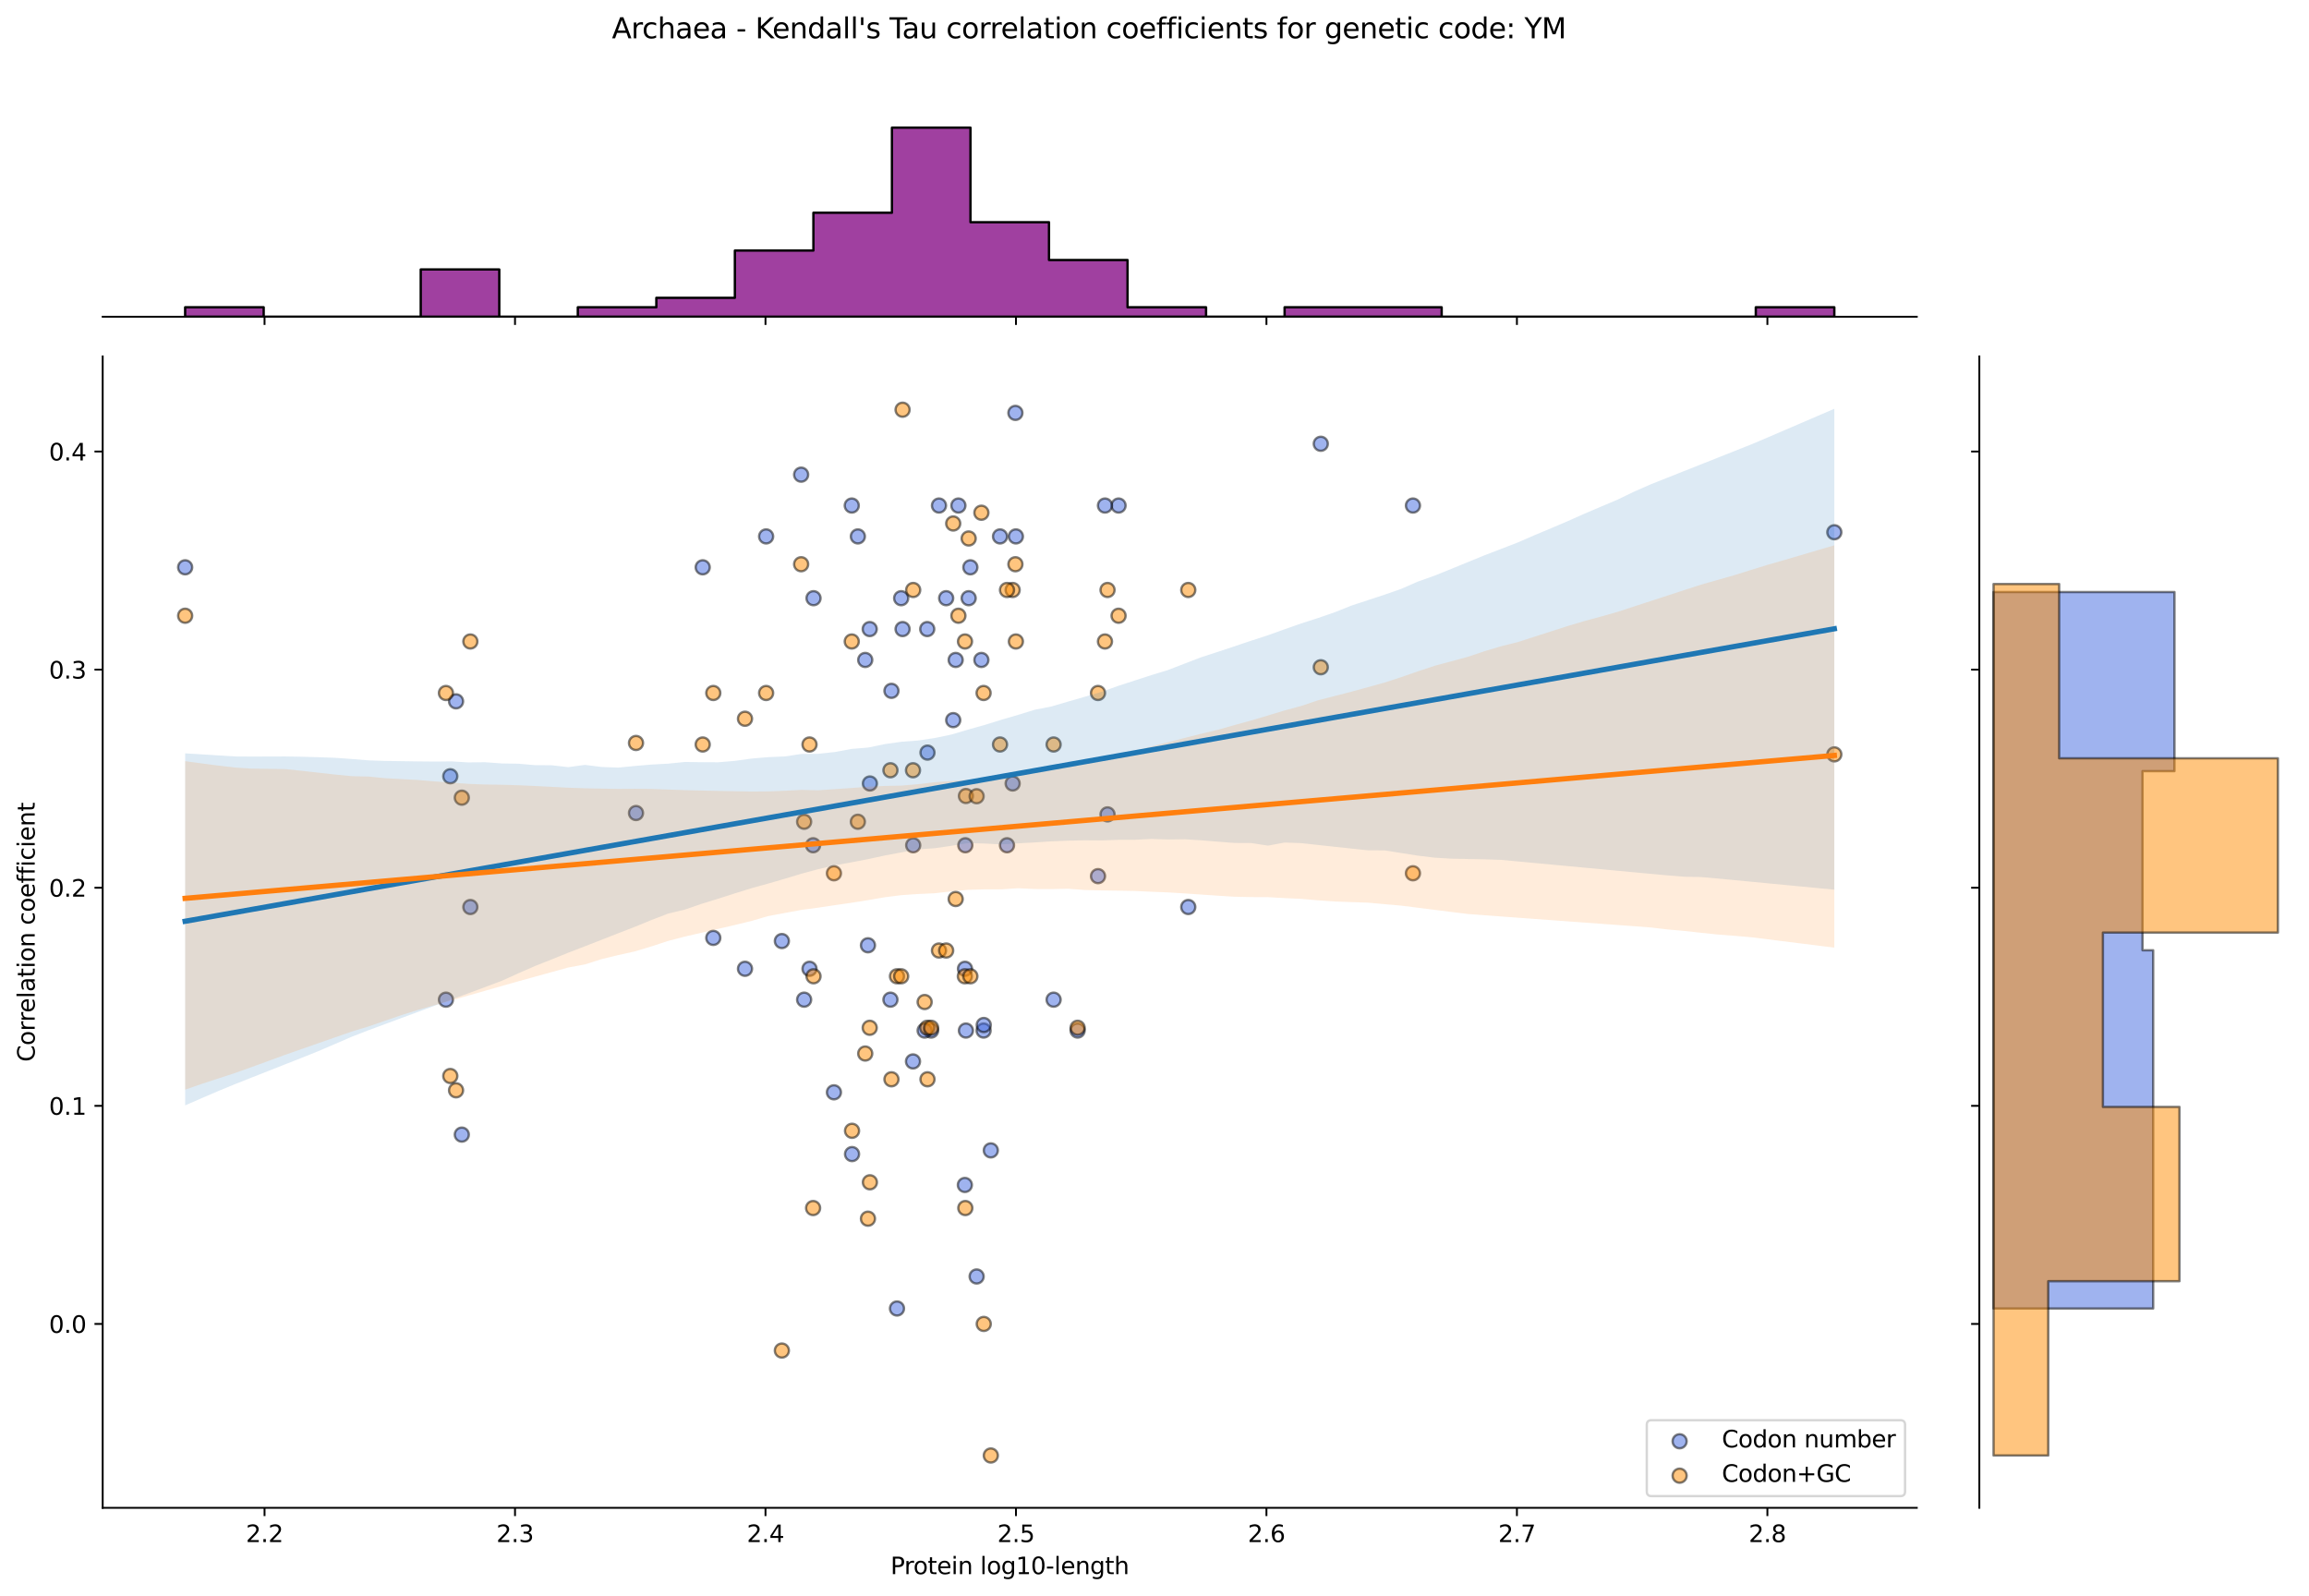<?xml version="1.0" encoding="utf-8" standalone="no"?>
<!DOCTYPE svg PUBLIC "-//W3C//DTD SVG 1.1//EN"
  "http://www.w3.org/Graphics/SVG/1.1/DTD/svg11.dtd">
<svg xmlns:xlink="http://www.w3.org/1999/xlink" width="984.456pt" height="680.423pt" viewBox="0 0 984.456 680.423" xmlns="http://www.w3.org/2000/svg" version="1.1">
 <defs>
  <style type="text/css">*{stroke-linejoin: round; stroke-linecap: butt}</style>
 </defs>
 <g id="figure_1">
  <g id="patch_1">
   <path d="M 0 680.423 
L 984.456 680.423 
L 984.456 0 
L 0 0 
z
" style="fill: #ffffff"/>
  </g>
  <g id="axes_1">
   <g id="patch_2">
    <path d="M 43.781 642.867 
L 817.232 642.867 
L 817.232 151.966 
L 43.781 151.966 
z
" style="fill: #ffffff"/>
   </g>
   <g id="PathCollection_1">
    <defs>
     <path id="m80e2c0ef34" d="M 0 3 
C 0.796 3 1.559 2.684 2.121 2.121 
C 2.684 1.559 3 0.796 3 0 
C 3 -0.796 2.684 -1.559 2.121 -2.121 
C 1.559 -2.684 0.796 -3 0 -3 
C -0.796 -3 -1.559 -2.684 -2.121 -2.121 
C -2.684 -1.559 -3 -0.796 -3 0 
C -3 0.796 -2.684 1.559 -2.121 2.121 
C -1.559 2.684 -0.796 3 0 3 
z
" style="stroke: #000000; stroke-opacity: 0.5"/>
    </defs>
    <g clip-path="url(#p56dc6fa874)">
     <use xlink:href="#m80e2c0ef34" x="342.846" y="426.209" style="fill: #4169e1; fill-opacity: 0.5; stroke: #000000; stroke-opacity: 0.5"/>
     <use xlink:href="#m80e2c0ef34" x="368.895" y="281.373" style="fill: #4169e1; fill-opacity: 0.5; stroke: #000000; stroke-opacity: 0.5"/>
     <use xlink:href="#m80e2c0ef34" x="380.077" y="294.54" style="fill: #4169e1; fill-opacity: 0.5; stroke: #000000; stroke-opacity: 0.5"/>
     <use xlink:href="#m80e2c0ef34" x="379.645" y="426.209" style="fill: #4169e1; fill-opacity: 0.5; stroke: #000000; stroke-opacity: 0.5"/>
     <use xlink:href="#m80e2c0ef34" x="408.621" y="215.538" style="fill: #4169e1; fill-opacity: 0.5; stroke: #000000; stroke-opacity: 0.5"/>
     <use xlink:href="#m80e2c0ef34" x="317.634" y="413.042" style="fill: #4169e1; fill-opacity: 0.5; stroke: #000000; stroke-opacity: 0.5"/>
     <use xlink:href="#m80e2c0ef34" x="419.358" y="439.376" style="fill: #4169e1; fill-opacity: 0.5; stroke: #000000; stroke-opacity: 0.5"/>
     <use xlink:href="#m80e2c0ef34" x="389.341" y="360.374" style="fill: #4169e1; fill-opacity: 0.5; stroke: #000000; stroke-opacity: 0.5"/>
     <use xlink:href="#m80e2c0ef34" x="602.416" y="215.538" style="fill: #4169e1; fill-opacity: 0.5; stroke: #000000; stroke-opacity: 0.5"/>
     <use xlink:href="#m80e2c0ef34" x="196.892" y="483.742" style="fill: #4169e1; fill-opacity: 0.5; stroke: #000000; stroke-opacity: 0.5"/>
     <use xlink:href="#m80e2c0ef34" x="271.167" y="346.633" style="fill: #4169e1; fill-opacity: 0.5; stroke: #000000; stroke-opacity: 0.5"/>
     <use xlink:href="#m80e2c0ef34" x="432.925" y="176.038" style="fill: #4169e1; fill-opacity: 0.5; stroke: #000000; stroke-opacity: 0.5"/>
     <use xlink:href="#m80e2c0ef34" x="333.357" y="401.219" style="fill: #4169e1; fill-opacity: 0.5; stroke: #000000; stroke-opacity: 0.5"/>
     <use xlink:href="#m80e2c0ef34" x="363.273" y="492.043" style="fill: #4169e1; fill-opacity: 0.5; stroke: #000000; stroke-opacity: 0.5"/>
     <use xlink:href="#m80e2c0ef34" x="411.374" y="505.21" style="fill: #4169e1; fill-opacity: 0.5; stroke: #000000; stroke-opacity: 0.5"/>
     <use xlink:href="#m80e2c0ef34" x="365.755" y="228.705" style="fill: #4169e1; fill-opacity: 0.5; stroke: #000000; stroke-opacity: 0.5"/>
     <use xlink:href="#m80e2c0ef34" x="345.141" y="413.042" style="fill: #4169e1; fill-opacity: 0.5; stroke: #000000; stroke-opacity: 0.5"/>
     <use xlink:href="#m80e2c0ef34" x="476.909" y="215.538" style="fill: #4169e1; fill-opacity: 0.5; stroke: #000000; stroke-opacity: 0.5"/>
     <use xlink:href="#m80e2c0ef34" x="341.569" y="202.371" style="fill: #4169e1; fill-opacity: 0.5; stroke: #000000; stroke-opacity: 0.5"/>
     <use xlink:href="#m80e2c0ef34" x="382.434" y="557.878" style="fill: #4169e1; fill-opacity: 0.5; stroke: #000000; stroke-opacity: 0.5"/>
     <use xlink:href="#m80e2c0ef34" x="418.42" y="281.373" style="fill: #4169e1; fill-opacity: 0.5; stroke: #000000; stroke-opacity: 0.5"/>
     <use xlink:href="#m80e2c0ef34" x="384.82" y="268.206" style="fill: #4169e1; fill-opacity: 0.5; stroke: #000000; stroke-opacity: 0.5"/>
     <use xlink:href="#m80e2c0ef34" x="370.886" y="334.04" style="fill: #4169e1; fill-opacity: 0.5; stroke: #000000; stroke-opacity: 0.5"/>
     <use xlink:href="#m80e2c0ef34" x="389.261" y="452.542" style="fill: #4169e1; fill-opacity: 0.5; stroke: #000000; stroke-opacity: 0.5"/>
     <use xlink:href="#m80e2c0ef34" x="563.124" y="189.205" style="fill: #4169e1; fill-opacity: 0.5; stroke: #000000; stroke-opacity: 0.5"/>
     <use xlink:href="#m80e2c0ef34" x="395.439" y="320.873" style="fill: #4169e1; fill-opacity: 0.5; stroke: #000000; stroke-opacity: 0.5"/>
     <use xlink:href="#m80e2c0ef34" x="407.459" y="281.373" style="fill: #4169e1; fill-opacity: 0.5; stroke: #000000; stroke-opacity: 0.5"/>
     <use xlink:href="#m80e2c0ef34" x="194.444" y="299.019" style="fill: #4169e1; fill-opacity: 0.5; stroke: #000000; stroke-opacity: 0.5"/>
     <use xlink:href="#m80e2c0ef34" x="468.143" y="373.541" style="fill: #4169e1; fill-opacity: 0.5; stroke: #000000; stroke-opacity: 0.5"/>
     <use xlink:href="#m80e2c0ef34" x="370.81" y="268.206" style="fill: #4169e1; fill-opacity: 0.5; stroke: #000000; stroke-opacity: 0.5"/>
     <use xlink:href="#m80e2c0ef34" x="782.075" y="226.924" style="fill: #4169e1; fill-opacity: 0.5; stroke: #000000; stroke-opacity: 0.5"/>
     <use xlink:href="#m80e2c0ef34" x="78.938" y="241.872" style="fill: #4169e1; fill-opacity: 0.5; stroke: #000000; stroke-opacity: 0.5"/>
     <use xlink:href="#m80e2c0ef34" x="395.331" y="268.206" style="fill: #4169e1; fill-opacity: 0.5; stroke: #000000; stroke-opacity: 0.5"/>
     <use xlink:href="#m80e2c0ef34" x="411.825" y="439.376" style="fill: #4169e1; fill-opacity: 0.5; stroke: #000000; stroke-opacity: 0.5"/>
     <use xlink:href="#m80e2c0ef34" x="384.217" y="255.039" style="fill: #4169e1; fill-opacity: 0.5; stroke: #000000; stroke-opacity: 0.5"/>
     <use xlink:href="#m80e2c0ef34" x="431.75" y="334.04" style="fill: #4169e1; fill-opacity: 0.5; stroke: #000000; stroke-opacity: 0.5"/>
     <use xlink:href="#m80e2c0ef34" x="355.552" y="465.709" style="fill: #4169e1; fill-opacity: 0.5; stroke: #000000; stroke-opacity: 0.5"/>
     <use xlink:href="#m80e2c0ef34" x="433.131" y="228.705" style="fill: #4169e1; fill-opacity: 0.5; stroke: #000000; stroke-opacity: 0.5"/>
     <use xlink:href="#m80e2c0ef34" x="413.718" y="241.872" style="fill: #4169e1; fill-opacity: 0.5; stroke: #000000; stroke-opacity: 0.5"/>
     <use xlink:href="#m80e2c0ef34" x="191.984" y="330.947" style="fill: #4169e1; fill-opacity: 0.5; stroke: #000000; stroke-opacity: 0.5"/>
     <use xlink:href="#m80e2c0ef34" x="299.602" y="241.872" style="fill: #4169e1; fill-opacity: 0.5; stroke: #000000; stroke-opacity: 0.5"/>
     <use xlink:href="#m80e2c0ef34" x="304.114" y="399.875" style="fill: #4169e1; fill-opacity: 0.5; stroke: #000000; stroke-opacity: 0.5"/>
     <use xlink:href="#m80e2c0ef34" x="400.342" y="215.538" style="fill: #4169e1; fill-opacity: 0.5; stroke: #000000; stroke-opacity: 0.5"/>
     <use xlink:href="#m80e2c0ef34" x="396.987" y="439.376" style="fill: #4169e1; fill-opacity: 0.5; stroke: #000000; stroke-opacity: 0.5"/>
     <use xlink:href="#m80e2c0ef34" x="506.624" y="386.708" style="fill: #4169e1; fill-opacity: 0.5; stroke: #000000; stroke-opacity: 0.5"/>
     <use xlink:href="#m80e2c0ef34" x="411.57" y="360.374" style="fill: #4169e1; fill-opacity: 0.5; stroke: #000000; stroke-opacity: 0.5"/>
     <use xlink:href="#m80e2c0ef34" x="406.407" y="307.028" style="fill: #4169e1; fill-opacity: 0.5; stroke: #000000; stroke-opacity: 0.5"/>
     <use xlink:href="#m80e2c0ef34" x="449.215" y="426.209" style="fill: #4169e1; fill-opacity: 0.5; stroke: #000000; stroke-opacity: 0.5"/>
     <use xlink:href="#m80e2c0ef34" x="363.153" y="215.538" style="fill: #4169e1; fill-opacity: 0.5; stroke: #000000; stroke-opacity: 0.5"/>
     <use xlink:href="#m80e2c0ef34" x="346.85" y="255.039" style="fill: #4169e1; fill-opacity: 0.5; stroke: #000000; stroke-opacity: 0.5"/>
     <use xlink:href="#m80e2c0ef34" x="471.111" y="215.538" style="fill: #4169e1; fill-opacity: 0.5; stroke: #000000; stroke-opacity: 0.5"/>
     <use xlink:href="#m80e2c0ef34" x="411.431" y="413.042" style="fill: #4169e1; fill-opacity: 0.5; stroke: #000000; stroke-opacity: 0.5"/>
     <use xlink:href="#m80e2c0ef34" x="459.448" y="439.376" style="fill: #4169e1; fill-opacity: 0.5; stroke: #000000; stroke-opacity: 0.5"/>
     <use xlink:href="#m80e2c0ef34" x="200.539" y="386.708" style="fill: #4169e1; fill-opacity: 0.5; stroke: #000000; stroke-opacity: 0.5"/>
     <use xlink:href="#m80e2c0ef34" x="190.13" y="426.209" style="fill: #4169e1; fill-opacity: 0.5; stroke: #000000; stroke-opacity: 0.5"/>
     <use xlink:href="#m80e2c0ef34" x="472.205" y="347.207" style="fill: #4169e1; fill-opacity: 0.5; stroke: #000000; stroke-opacity: 0.5"/>
     <use xlink:href="#m80e2c0ef34" x="394.231" y="439.376" style="fill: #4169e1; fill-opacity: 0.5; stroke: #000000; stroke-opacity: 0.5"/>
     <use xlink:href="#m80e2c0ef34" x="419.429" y="437.006" style="fill: #4169e1; fill-opacity: 0.5; stroke: #000000; stroke-opacity: 0.5"/>
     <use xlink:href="#m80e2c0ef34" x="429.342" y="360.374" style="fill: #4169e1; fill-opacity: 0.5; stroke: #000000; stroke-opacity: 0.5"/>
     <use xlink:href="#m80e2c0ef34" x="426.364" y="228.705" style="fill: #4169e1; fill-opacity: 0.5; stroke: #000000; stroke-opacity: 0.5"/>
     <use xlink:href="#m80e2c0ef34" x="346.669" y="360.374" style="fill: #4169e1; fill-opacity: 0.5; stroke: #000000; stroke-opacity: 0.5"/>
     <use xlink:href="#m80e2c0ef34" x="422.44" y="490.469" style="fill: #4169e1; fill-opacity: 0.5; stroke: #000000; stroke-opacity: 0.5"/>
     <use xlink:href="#m80e2c0ef34" x="326.64" y="228.705" style="fill: #4169e1; fill-opacity: 0.5; stroke: #000000; stroke-opacity: 0.5"/>
     <use xlink:href="#m80e2c0ef34" x="403.4" y="255.039" style="fill: #4169e1; fill-opacity: 0.5; stroke: #000000; stroke-opacity: 0.5"/>
     <use xlink:href="#m80e2c0ef34" x="413" y="255.039" style="fill: #4169e1; fill-opacity: 0.5; stroke: #000000; stroke-opacity: 0.5"/>
     <use xlink:href="#m80e2c0ef34" x="370.06" y="403.023" style="fill: #4169e1; fill-opacity: 0.5; stroke: #000000; stroke-opacity: 0.5"/>
     <use xlink:href="#m80e2c0ef34" x="416.397" y="544.226" style="fill: #4169e1; fill-opacity: 0.5; stroke: #000000; stroke-opacity: 0.5"/>
    </g>
   </g>
   <g id="PathCollection_2">
    <defs>
     <path id="mfc47eba652" d="M 0 3 
C 0.796 3 1.559 2.684 2.121 2.121 
C 2.684 1.559 3 0.796 3 0 
C 3 -0.796 2.684 -1.559 2.121 -2.121 
C 1.559 -2.684 0.796 -3 0 -3 
C -0.796 -3 -1.559 -2.684 -2.121 -2.121 
C -2.684 -1.559 -3 -0.796 -3 0 
C -3 0.796 -2.684 1.559 -2.121 2.121 
C -1.559 2.684 -0.796 3 0 3 
z
" style="stroke: #000000; stroke-opacity: 0.5"/>
    </defs>
    <g clip-path="url(#p56dc6fa874)">
     <use xlink:href="#mfc47eba652" x="342.846" y="350.357" style="fill: #ff8c00; fill-opacity: 0.5; stroke: #000000; stroke-opacity: 0.5"/>
     <use xlink:href="#mfc47eba652" x="368.895" y="449.174" style="fill: #ff8c00; fill-opacity: 0.5; stroke: #000000; stroke-opacity: 0.5"/>
     <use xlink:href="#mfc47eba652" x="380.077" y="460.154" style="fill: #ff8c00; fill-opacity: 0.5; stroke: #000000; stroke-opacity: 0.5"/>
     <use xlink:href="#mfc47eba652" x="379.645" y="328.398" style="fill: #ff8c00; fill-opacity: 0.5; stroke: #000000; stroke-opacity: 0.5"/>
     <use xlink:href="#mfc47eba652" x="408.621" y="262.52" style="fill: #ff8c00; fill-opacity: 0.5; stroke: #000000; stroke-opacity: 0.5"/>
     <use xlink:href="#mfc47eba652" x="317.634" y="306.439" style="fill: #ff8c00; fill-opacity: 0.5; stroke: #000000; stroke-opacity: 0.5"/>
     <use xlink:href="#mfc47eba652" x="419.358" y="295.459" style="fill: #ff8c00; fill-opacity: 0.5; stroke: #000000; stroke-opacity: 0.5"/>
     <use xlink:href="#mfc47eba652" x="389.341" y="251.54" style="fill: #ff8c00; fill-opacity: 0.5; stroke: #000000; stroke-opacity: 0.5"/>
     <use xlink:href="#mfc47eba652" x="602.416" y="372.317" style="fill: #ff8c00; fill-opacity: 0.5; stroke: #000000; stroke-opacity: 0.5"/>
     <use xlink:href="#mfc47eba652" x="196.892" y="340.093" style="fill: #ff8c00; fill-opacity: 0.5; stroke: #000000; stroke-opacity: 0.5"/>
     <use xlink:href="#mfc47eba652" x="271.167" y="316.766" style="fill: #ff8c00; fill-opacity: 0.5; stroke: #000000; stroke-opacity: 0.5"/>
     <use xlink:href="#mfc47eba652" x="432.925" y="240.561" style="fill: #ff8c00; fill-opacity: 0.5; stroke: #000000; stroke-opacity: 0.5"/>
     <use xlink:href="#mfc47eba652" x="333.357" y="575.805" style="fill: #ff8c00; fill-opacity: 0.5; stroke: #000000; stroke-opacity: 0.5"/>
     <use xlink:href="#mfc47eba652" x="363.273" y="482.113" style="fill: #ff8c00; fill-opacity: 0.5; stroke: #000000; stroke-opacity: 0.5"/>
     <use xlink:href="#mfc47eba652" x="411.374" y="416.235" style="fill: #ff8c00; fill-opacity: 0.5; stroke: #000000; stroke-opacity: 0.5"/>
     <use xlink:href="#mfc47eba652" x="365.755" y="350.357" style="fill: #ff8c00; fill-opacity: 0.5; stroke: #000000; stroke-opacity: 0.5"/>
     <use xlink:href="#mfc47eba652" x="345.141" y="317.418" style="fill: #ff8c00; fill-opacity: 0.5; stroke: #000000; stroke-opacity: 0.5"/>
     <use xlink:href="#mfc47eba652" x="476.909" y="262.52" style="fill: #ff8c00; fill-opacity: 0.5; stroke: #000000; stroke-opacity: 0.5"/>
     <use xlink:href="#mfc47eba652" x="341.569" y="240.561" style="fill: #ff8c00; fill-opacity: 0.5; stroke: #000000; stroke-opacity: 0.5"/>
     <use xlink:href="#mfc47eba652" x="382.434" y="416.235" style="fill: #ff8c00; fill-opacity: 0.5; stroke: #000000; stroke-opacity: 0.5"/>
     <use xlink:href="#mfc47eba652" x="418.42" y="218.601" style="fill: #ff8c00; fill-opacity: 0.5; stroke: #000000; stroke-opacity: 0.5"/>
     <use xlink:href="#mfc47eba652" x="384.82" y="174.682" style="fill: #ff8c00; fill-opacity: 0.5; stroke: #000000; stroke-opacity: 0.5"/>
     <use xlink:href="#mfc47eba652" x="370.886" y="504.073" style="fill: #ff8c00; fill-opacity: 0.5; stroke: #000000; stroke-opacity: 0.5"/>
     <use xlink:href="#mfc47eba652" x="389.261" y="328.398" style="fill: #ff8c00; fill-opacity: 0.5; stroke: #000000; stroke-opacity: 0.5"/>
     <use xlink:href="#mfc47eba652" x="563.124" y="284.479" style="fill: #ff8c00; fill-opacity: 0.5; stroke: #000000; stroke-opacity: 0.5"/>
     <use xlink:href="#mfc47eba652" x="395.439" y="460.154" style="fill: #ff8c00; fill-opacity: 0.5; stroke: #000000; stroke-opacity: 0.5"/>
     <use xlink:href="#mfc47eba652" x="407.459" y="383.296" style="fill: #ff8c00; fill-opacity: 0.5; stroke: #000000; stroke-opacity: 0.5"/>
     <use xlink:href="#mfc47eba652" x="194.444" y="464.854" style="fill: #ff8c00; fill-opacity: 0.5; stroke: #000000; stroke-opacity: 0.5"/>
     <use xlink:href="#mfc47eba652" x="468.143" y="295.459" style="fill: #ff8c00; fill-opacity: 0.5; stroke: #000000; stroke-opacity: 0.5"/>
     <use xlink:href="#mfc47eba652" x="370.81" y="438.195" style="fill: #ff8c00; fill-opacity: 0.5; stroke: #000000; stroke-opacity: 0.5"/>
     <use xlink:href="#mfc47eba652" x="782.075" y="321.627" style="fill: #ff8c00; fill-opacity: 0.5; stroke: #000000; stroke-opacity: 0.5"/>
     <use xlink:href="#mfc47eba652" x="78.938" y="262.52" style="fill: #ff8c00; fill-opacity: 0.5; stroke: #000000; stroke-opacity: 0.5"/>
     <use xlink:href="#mfc47eba652" x="395.331" y="438.195" style="fill: #ff8c00; fill-opacity: 0.5; stroke: #000000; stroke-opacity: 0.5"/>
     <use xlink:href="#mfc47eba652" x="411.825" y="339.378" style="fill: #ff8c00; fill-opacity: 0.5; stroke: #000000; stroke-opacity: 0.5"/>
     <use xlink:href="#mfc47eba652" x="384.217" y="416.235" style="fill: #ff8c00; fill-opacity: 0.5; stroke: #000000; stroke-opacity: 0.5"/>
     <use xlink:href="#mfc47eba652" x="431.75" y="251.54" style="fill: #ff8c00; fill-opacity: 0.5; stroke: #000000; stroke-opacity: 0.5"/>
     <use xlink:href="#mfc47eba652" x="355.552" y="372.317" style="fill: #ff8c00; fill-opacity: 0.5; stroke: #000000; stroke-opacity: 0.5"/>
     <use xlink:href="#mfc47eba652" x="433.131" y="273.5" style="fill: #ff8c00; fill-opacity: 0.5; stroke: #000000; stroke-opacity: 0.5"/>
     <use xlink:href="#mfc47eba652" x="413.718" y="416.235" style="fill: #ff8c00; fill-opacity: 0.5; stroke: #000000; stroke-opacity: 0.5"/>
     <use xlink:href="#mfc47eba652" x="191.984" y="458.754" style="fill: #ff8c00; fill-opacity: 0.5; stroke: #000000; stroke-opacity: 0.5"/>
     <use xlink:href="#mfc47eba652" x="299.602" y="317.418" style="fill: #ff8c00; fill-opacity: 0.5; stroke: #000000; stroke-opacity: 0.5"/>
     <use xlink:href="#mfc47eba652" x="304.114" y="295.459" style="fill: #ff8c00; fill-opacity: 0.5; stroke: #000000; stroke-opacity: 0.5"/>
     <use xlink:href="#mfc47eba652" x="400.342" y="405.256" style="fill: #ff8c00; fill-opacity: 0.5; stroke: #000000; stroke-opacity: 0.5"/>
     <use xlink:href="#mfc47eba652" x="396.987" y="438.195" style="fill: #ff8c00; fill-opacity: 0.5; stroke: #000000; stroke-opacity: 0.5"/>
     <use xlink:href="#mfc47eba652" x="506.624" y="251.54" style="fill: #ff8c00; fill-opacity: 0.5; stroke: #000000; stroke-opacity: 0.5"/>
     <use xlink:href="#mfc47eba652" x="411.57" y="515.052" style="fill: #ff8c00; fill-opacity: 0.5; stroke: #000000; stroke-opacity: 0.5"/>
     <use xlink:href="#mfc47eba652" x="406.407" y="223.192" style="fill: #ff8c00; fill-opacity: 0.5; stroke: #000000; stroke-opacity: 0.5"/>
     <use xlink:href="#mfc47eba652" x="449.215" y="317.418" style="fill: #ff8c00; fill-opacity: 0.5; stroke: #000000; stroke-opacity: 0.5"/>
     <use xlink:href="#mfc47eba652" x="363.153" y="273.5" style="fill: #ff8c00; fill-opacity: 0.5; stroke: #000000; stroke-opacity: 0.5"/>
     <use xlink:href="#mfc47eba652" x="346.85" y="416.235" style="fill: #ff8c00; fill-opacity: 0.5; stroke: #000000; stroke-opacity: 0.5"/>
     <use xlink:href="#mfc47eba652" x="471.111" y="273.5" style="fill: #ff8c00; fill-opacity: 0.5; stroke: #000000; stroke-opacity: 0.5"/>
     <use xlink:href="#mfc47eba652" x="411.431" y="273.5" style="fill: #ff8c00; fill-opacity: 0.5; stroke: #000000; stroke-opacity: 0.5"/>
     <use xlink:href="#mfc47eba652" x="459.448" y="438.195" style="fill: #ff8c00; fill-opacity: 0.5; stroke: #000000; stroke-opacity: 0.5"/>
     <use xlink:href="#mfc47eba652" x="200.539" y="273.5" style="fill: #ff8c00; fill-opacity: 0.5; stroke: #000000; stroke-opacity: 0.5"/>
     <use xlink:href="#mfc47eba652" x="190.13" y="295.459" style="fill: #ff8c00; fill-opacity: 0.5; stroke: #000000; stroke-opacity: 0.5"/>
     <use xlink:href="#mfc47eba652" x="472.205" y="251.54" style="fill: #ff8c00; fill-opacity: 0.5; stroke: #000000; stroke-opacity: 0.5"/>
     <use xlink:href="#mfc47eba652" x="394.231" y="427.215" style="fill: #ff8c00; fill-opacity: 0.5; stroke: #000000; stroke-opacity: 0.5"/>
     <use xlink:href="#mfc47eba652" x="419.429" y="564.461" style="fill: #ff8c00; fill-opacity: 0.5; stroke: #000000; stroke-opacity: 0.5"/>
     <use xlink:href="#mfc47eba652" x="429.342" y="251.54" style="fill: #ff8c00; fill-opacity: 0.5; stroke: #000000; stroke-opacity: 0.5"/>
     <use xlink:href="#mfc47eba652" x="426.364" y="317.418" style="fill: #ff8c00; fill-opacity: 0.5; stroke: #000000; stroke-opacity: 0.5"/>
     <use xlink:href="#mfc47eba652" x="346.669" y="515.052" style="fill: #ff8c00; fill-opacity: 0.5; stroke: #000000; stroke-opacity: 0.5"/>
     <use xlink:href="#mfc47eba652" x="422.44" y="620.553" style="fill: #ff8c00; fill-opacity: 0.5; stroke: #000000; stroke-opacity: 0.5"/>
     <use xlink:href="#mfc47eba652" x="326.64" y="295.459" style="fill: #ff8c00; fill-opacity: 0.5; stroke: #000000; stroke-opacity: 0.5"/>
     <use xlink:href="#mfc47eba652" x="403.4" y="405.256" style="fill: #ff8c00; fill-opacity: 0.5; stroke: #000000; stroke-opacity: 0.5"/>
     <use xlink:href="#mfc47eba652" x="413" y="229.581" style="fill: #ff8c00; fill-opacity: 0.5; stroke: #000000; stroke-opacity: 0.5"/>
     <use xlink:href="#mfc47eba652" x="370.06" y="519.587" style="fill: #ff8c00; fill-opacity: 0.5; stroke: #000000; stroke-opacity: 0.5"/>
     <use xlink:href="#mfc47eba652" x="416.397" y="339.474" style="fill: #ff8c00; fill-opacity: 0.5; stroke: #000000; stroke-opacity: 0.5"/>
    </g>
   </g>
   <g id="PolyCollection_1">
    <path d="M 78.938 321.185 
L 78.938 471.278 
L 86.04 468.185 
L 93.143 465.126 
L 100.245 462.204 
L 107.348 459.398 
L 114.45 456.591 
L 121.552 453.787 
L 128.655 450.996 
L 135.757 448.145 
L 142.86 445.088 
L 149.962 442.023 
L 157.064 439.255 
L 164.167 436.625 
L 171.269 433.992 
L 178.372 431.359 
L 185.474 428.73 
L 192.576 426.121 
L 199.679 423.494 
L 206.781 420.857 
L 213.884 418.182 
L 220.986 414.981 
L 228.088 411.867 
L 235.191 409.056 
L 242.293 406.18 
L 249.396 403.436 
L 256.498 400.673 
L 263.6 397.879 
L 270.703 395.144 
L 277.805 392.226 
L 284.908 389.494 
L 292.01 387.794 
L 299.112 385.348 
L 306.215 383.15 
L 313.317 380.886 
L 320.419 378.683 
L 327.522 376.711 
L 334.624 374.657 
L 341.727 372.498 
L 348.829 370.58 
L 355.931 368.946 
L 363.034 367.649 
L 370.136 366.286 
L 377.239 364.735 
L 384.341 363.41 
L 391.443 362.142 
L 398.546 361.636 
L 405.648 360.609 
L 412.751 359.469 
L 419.853 359.644 
L 426.955 360.021 
L 434.058 359.561 
L 441.16 359.166 
L 448.263 358.711 
L 455.365 358.417 
L 462.467 358.262 
L 469.57 358.316 
L 476.672 358.065 
L 483.775 358.045 
L 490.877 357.69 
L 497.979 357.919 
L 505.082 357.826 
L 512.184 358.273 
L 519.287 358.85 
L 526.389 359.399 
L 533.491 359.436 
L 540.594 360.535 
L 547.696 359.219 
L 554.799 359.472 
L 561.901 360.247 
L 569.003 361.021 
L 576.106 361.779 
L 583.208 362.535 
L 590.31 362.568 
L 597.413 363.687 
L 604.515 364.806 
L 611.618 365.658 
L 618.72 366.088 
L 625.822 366.23 
L 632.925 366.372 
L 640.027 366.609 
L 647.13 367.272 
L 654.232 367.936 
L 661.334 368.599 
L 668.437 369.263 
L 675.539 369.926 
L 682.642 370.59 
L 689.744 371.253 
L 696.846 371.917 
L 703.949 372.575 
L 711.051 373.227 
L 718.154 373.805 
L 725.256 373.935 
L 732.358 374.556 
L 739.461 375.236 
L 746.563 375.915 
L 753.666 376.595 
L 760.768 377.275 
L 767.87 377.955 
L 774.973 378.635 
L 782.075 379.315 
L 782.075 174.279 
L 782.075 174.279 
L 774.973 177.336 
L 767.87 180.393 
L 760.768 183.449 
L 753.666 186.506 
L 746.563 189.511 
L 739.461 192.331 
L 732.358 195.151 
L 725.256 197.971 
L 718.154 200.791 
L 711.051 203.611 
L 703.949 206.431 
L 696.846 209.546 
L 689.744 212.973 
L 682.642 215.992 
L 675.539 219.011 
L 668.437 222.184 
L 661.334 225.207 
L 654.232 228.182 
L 647.13 231.279 
L 640.027 234.018 
L 632.925 236.755 
L 625.822 239.654 
L 618.72 242.564 
L 611.618 245.438 
L 604.515 247.957 
L 597.413 251.071 
L 590.31 253.548 
L 583.208 255.882 
L 576.106 258.228 
L 569.003 261.06 
L 561.901 263.513 
L 554.799 265.791 
L 547.696 268.289 
L 540.594 270.838 
L 533.491 273.152 
L 526.389 275.525 
L 519.287 277.897 
L 512.184 280.194 
L 505.082 282.922 
L 497.979 285.665 
L 490.877 287.84 
L 483.775 290.146 
L 476.672 292.452 
L 469.57 294.991 
L 462.467 297.079 
L 455.365 299.124 
L 448.263 301.211 
L 441.16 302.602 
L 434.058 304.785 
L 426.955 306.861 
L 419.853 309.069 
L 412.751 311.059 
L 405.648 313.175 
L 398.546 314.652 
L 391.443 315.719 
L 384.341 316.245 
L 377.239 317.251 
L 370.136 318.723 
L 363.034 319.308 
L 355.931 320.625 
L 348.829 321.392 
L 341.727 321.442 
L 334.624 322.511 
L 327.522 322.808 
L 320.419 323.415 
L 313.317 324.4 
L 306.215 324.996 
L 299.112 324.957 
L 292.01 324.858 
L 284.908 325.584 
L 277.805 325.967 
L 270.703 326.573 
L 263.6 327.265 
L 256.498 327.003 
L 249.396 326.107 
L 242.293 327.071 
L 235.191 326.267 
L 228.088 326.222 
L 220.986 325.605 
L 213.884 325.491 
L 206.781 324.974 
L 199.679 325.058 
L 192.576 324.619 
L 185.474 324.696 
L 178.372 324.631 
L 171.269 324.522 
L 164.167 324.424 
L 157.064 324.179 
L 149.962 323.6 
L 142.86 323.087 
L 135.757 322.835 
L 128.655 322.633 
L 121.552 322.516 
L 114.45 322.538 
L 107.348 322.562 
L 100.245 322.515 
L 93.143 322.069 
L 86.04 321.625 
L 78.938 321.185 
z
" clip-path="url(#p56dc6fa874)" style="fill: #1f77b4; fill-opacity: 0.15"/>
   </g>
   <g id="PolyCollection_2">
    <path d="M 78.938 324.525 
L 78.938 464.58 
L 86.04 462.102 
L 93.143 459.79 
L 100.245 457.46 
L 107.348 454.925 
L 114.45 452.327 
L 121.552 449.729 
L 128.655 447.236 
L 135.757 444.758 
L 142.86 442.28 
L 149.962 439.803 
L 157.064 437.656 
L 164.167 435.202 
L 171.269 432.748 
L 178.372 430.529 
L 185.474 428.507 
L 192.576 426.481 
L 199.679 424.455 
L 206.781 422.428 
L 213.884 420.402 
L 220.986 418.375 
L 228.088 416.423 
L 235.191 414.456 
L 242.293 412.505 
L 249.396 411.175 
L 256.498 408.92 
L 263.6 407.201 
L 270.703 405.622 
L 277.805 403.489 
L 284.908 401.144 
L 292.01 399.308 
L 299.112 397.666 
L 306.215 396.025 
L 313.317 394.375 
L 320.419 392.648 
L 327.522 390.571 
L 334.624 389.249 
L 341.727 387.929 
L 348.829 386.988 
L 355.931 385.916 
L 363.034 384.9 
L 370.136 383.763 
L 377.239 382.546 
L 384.341 381.645 
L 391.443 381.152 
L 398.546 380.839 
L 405.648 380.029 
L 412.751 379.379 
L 419.853 379.177 
L 426.955 379.172 
L 434.058 378.702 
L 441.16 379.039 
L 448.263 379.066 
L 455.365 378.912 
L 462.467 379.446 
L 469.57 379.63 
L 476.672 379.732 
L 483.775 379.87 
L 490.877 380.194 
L 497.979 380.47 
L 505.082 380.911 
L 512.184 381.39 
L 519.287 381.878 
L 526.389 382.329 
L 533.491 382.477 
L 540.594 382.507 
L 547.696 382.905 
L 554.799 383.232 
L 561.901 383.855 
L 569.003 384.342 
L 576.106 384.603 
L 583.208 384.848 
L 590.31 385.507 
L 597.413 386.114 
L 604.515 387.012 
L 611.618 387.909 
L 618.72 388.807 
L 625.822 389.68 
L 632.925 390.209 
L 640.027 390.737 
L 647.13 391.258 
L 654.232 391.779 
L 661.334 392.3 
L 668.437 392.821 
L 675.539 393.341 
L 682.642 393.861 
L 689.744 394.38 
L 696.846 394.898 
L 703.949 395.443 
L 711.051 396.276 
L 718.154 396.91 
L 725.256 397.697 
L 732.358 398.434 
L 739.461 398.983 
L 746.563 399.586 
L 753.666 400.475 
L 760.768 401.364 
L 767.87 402.253 
L 774.973 403.137 
L 782.075 404.021 
L 782.075 232.498 
L 782.075 232.498 
L 774.973 234.587 
L 767.87 236.677 
L 760.768 238.766 
L 753.666 240.801 
L 746.563 242.995 
L 739.461 245.227 
L 732.358 247.249 
L 725.256 249.254 
L 718.154 251.569 
L 711.051 253.884 
L 703.949 256.199 
L 696.846 258.519 
L 689.744 260.839 
L 682.642 262.86 
L 675.539 264.774 
L 668.437 266.9 
L 661.334 269.18 
L 654.232 271.459 
L 647.13 273.747 
L 640.027 275.525 
L 632.925 277.646 
L 625.822 280.045 
L 618.72 281.956 
L 611.618 283.868 
L 604.515 286.234 
L 597.413 288.697 
L 590.31 291.02 
L 583.208 292.979 
L 576.106 294.923 
L 569.003 296.763 
L 561.901 298.585 
L 554.799 300.984 
L 547.696 302.897 
L 540.594 305.047 
L 533.491 307.173 
L 526.389 309.112 
L 519.287 311.129 
L 512.184 312.831 
L 505.082 314.623 
L 497.979 316.443 
L 490.877 318.227 
L 483.775 320.118 
L 476.672 321.997 
L 469.57 323.254 
L 462.467 324.618 
L 455.365 325.74 
L 448.263 327.475 
L 441.16 328.972 
L 434.058 330.032 
L 426.955 331.308 
L 419.853 332.014 
L 412.751 332.511 
L 405.648 332.998 
L 398.546 333.498 
L 391.443 334.337 
L 384.341 334.938 
L 377.239 335.082 
L 370.136 335.429 
L 363.034 335.964 
L 355.931 336.451 
L 348.829 336.938 
L 341.727 336.772 
L 334.624 337.137 
L 327.522 337.42 
L 320.419 337.486 
L 313.317 337.341 
L 306.215 337.208 
L 299.112 337.045 
L 292.01 336.878 
L 284.908 336.629 
L 277.805 336.375 
L 270.703 336.301 
L 263.6 336.368 
L 256.498 336.233 
L 249.396 336.089 
L 242.293 335.844 
L 235.191 335.476 
L 228.088 335.106 
L 220.986 334.791 
L 213.884 334.569 
L 206.781 334.476 
L 199.679 334.197 
L 192.576 333.693 
L 185.474 333.163 
L 178.372 332.561 
L 171.269 332.173 
L 164.167 331.779 
L 157.064 331.079 
L 149.962 330.92 
L 142.86 330.233 
L 135.757 329.433 
L 128.655 328.634 
L 121.552 327.897 
L 114.45 327.8 
L 107.348 327.702 
L 100.245 327.256 
L 93.143 326.417 
L 86.04 325.487 
L 78.938 324.525 
z
" clip-path="url(#p56dc6fa874)" style="fill: #ff7f0e; fill-opacity: 0.15"/>
   </g>
   <g id="matplotlib.axis_1">
    <g id="xtick_1">
     <g id="line2d_1">
      <defs>
       <path id="m31cad25814" d="M 0 0 
L 0 3.5 
" style="stroke: #000000; stroke-width: 0.8"/>
      </defs>
      <g>
       <use xlink:href="#m31cad25814" x="112.79" y="642.867" style="stroke: #000000; stroke-width: 0.8"/>
      </g>
     </g>
     <g id="text_1">
      <!-- 2.2 -->
      <g transform="translate(104.838 657.465) scale(0.1 -0.1)">
       <defs>
        <path id="DejaVuSans-32" d="M 1228 531 
L 3431 531 
L 3431 0 
L 469 0 
L 469 531 
Q 828 903 1448 1529 
Q 2069 2156 2228 2338 
Q 2531 2678 2651 2914 
Q 2772 3150 2772 3378 
Q 2772 3750 2511 3984 
Q 2250 4219 1831 4219 
Q 1534 4219 1204 4116 
Q 875 4013 500 3803 
L 500 4441 
Q 881 4594 1212 4672 
Q 1544 4750 1819 4750 
Q 2544 4750 2975 4387 
Q 3406 4025 3406 3419 
Q 3406 3131 3298 2873 
Q 3191 2616 2906 2266 
Q 2828 2175 2409 1742 
Q 1991 1309 1228 531 
z
" transform="scale(0.016)"/>
        <path id="DejaVuSans-2e" d="M 684 794 
L 1344 794 
L 1344 0 
L 684 0 
L 684 794 
z
" transform="scale(0.016)"/>
       </defs>
       <use xlink:href="#DejaVuSans-32"/>
       <use xlink:href="#DejaVuSans-2e" x="63.623"/>
       <use xlink:href="#DejaVuSans-32" x="95.41"/>
      </g>
     </g>
    </g>
    <g id="xtick_2">
     <g id="line2d_2">
      <g>
       <use xlink:href="#m31cad25814" x="219.581" y="642.867" style="stroke: #000000; stroke-width: 0.8"/>
      </g>
     </g>
     <g id="text_2">
      <!-- 2.3 -->
      <g transform="translate(211.63 657.465) scale(0.1 -0.1)">
       <defs>
        <path id="DejaVuSans-33" d="M 2597 2516 
Q 3050 2419 3304 2112 
Q 3559 1806 3559 1356 
Q 3559 666 3084 287 
Q 2609 -91 1734 -91 
Q 1441 -91 1130 -33 
Q 819 25 488 141 
L 488 750 
Q 750 597 1062 519 
Q 1375 441 1716 441 
Q 2309 441 2620 675 
Q 2931 909 2931 1356 
Q 2931 1769 2642 2001 
Q 2353 2234 1838 2234 
L 1294 2234 
L 1294 2753 
L 1863 2753 
Q 2328 2753 2575 2939 
Q 2822 3125 2822 3475 
Q 2822 3834 2567 4026 
Q 2313 4219 1838 4219 
Q 1578 4219 1281 4162 
Q 984 4106 628 3988 
L 628 4550 
Q 988 4650 1302 4700 
Q 1616 4750 1894 4750 
Q 2613 4750 3031 4423 
Q 3450 4097 3450 3541 
Q 3450 3153 3228 2886 
Q 3006 2619 2597 2516 
z
" transform="scale(0.016)"/>
       </defs>
       <use xlink:href="#DejaVuSans-32"/>
       <use xlink:href="#DejaVuSans-2e" x="63.623"/>
       <use xlink:href="#DejaVuSans-33" x="95.41"/>
      </g>
     </g>
    </g>
    <g id="xtick_3">
     <g id="line2d_3">
      <g>
       <use xlink:href="#m31cad25814" x="326.373" y="642.867" style="stroke: #000000; stroke-width: 0.8"/>
      </g>
     </g>
     <g id="text_3">
      <!-- 2.4 -->
      <g transform="translate(318.421 657.465) scale(0.1 -0.1)">
       <defs>
        <path id="DejaVuSans-34" d="M 2419 4116 
L 825 1625 
L 2419 1625 
L 2419 4116 
z
M 2253 4666 
L 3047 4666 
L 3047 1625 
L 3713 1625 
L 3713 1100 
L 3047 1100 
L 3047 0 
L 2419 0 
L 2419 1100 
L 313 1100 
L 313 1709 
L 2253 4666 
z
" transform="scale(0.016)"/>
       </defs>
       <use xlink:href="#DejaVuSans-32"/>
       <use xlink:href="#DejaVuSans-2e" x="63.623"/>
       <use xlink:href="#DejaVuSans-34" x="95.41"/>
      </g>
     </g>
    </g>
    <g id="xtick_4">
     <g id="line2d_4">
      <g>
       <use xlink:href="#m31cad25814" x="433.164" y="642.867" style="stroke: #000000; stroke-width: 0.8"/>
      </g>
     </g>
     <g id="text_4">
      <!-- 2.5 -->
      <g transform="translate(425.212 657.465) scale(0.1 -0.1)">
       <defs>
        <path id="DejaVuSans-35" d="M 691 4666 
L 3169 4666 
L 3169 4134 
L 1269 4134 
L 1269 2991 
Q 1406 3038 1543 3061 
Q 1681 3084 1819 3084 
Q 2600 3084 3056 2656 
Q 3513 2228 3513 1497 
Q 3513 744 3044 326 
Q 2575 -91 1722 -91 
Q 1428 -91 1123 -41 
Q 819 9 494 109 
L 494 744 
Q 775 591 1075 516 
Q 1375 441 1709 441 
Q 2250 441 2565 725 
Q 2881 1009 2881 1497 
Q 2881 1984 2565 2268 
Q 2250 2553 1709 2553 
Q 1456 2553 1204 2497 
Q 953 2441 691 2322 
L 691 4666 
z
" transform="scale(0.016)"/>
       </defs>
       <use xlink:href="#DejaVuSans-32"/>
       <use xlink:href="#DejaVuSans-2e" x="63.623"/>
       <use xlink:href="#DejaVuSans-35" x="95.41"/>
      </g>
     </g>
    </g>
    <g id="xtick_5">
     <g id="line2d_5">
      <g>
       <use xlink:href="#m31cad25814" x="539.955" y="642.867" style="stroke: #000000; stroke-width: 0.8"/>
      </g>
     </g>
     <g id="text_5">
      <!-- 2.6 -->
      <g transform="translate(532.004 657.465) scale(0.1 -0.1)">
       <defs>
        <path id="DejaVuSans-36" d="M 2113 2584 
Q 1688 2584 1439 2293 
Q 1191 2003 1191 1497 
Q 1191 994 1439 701 
Q 1688 409 2113 409 
Q 2538 409 2786 701 
Q 3034 994 3034 1497 
Q 3034 2003 2786 2293 
Q 2538 2584 2113 2584 
z
M 3366 4563 
L 3366 3988 
Q 3128 4100 2886 4159 
Q 2644 4219 2406 4219 
Q 1781 4219 1451 3797 
Q 1122 3375 1075 2522 
Q 1259 2794 1537 2939 
Q 1816 3084 2150 3084 
Q 2853 3084 3261 2657 
Q 3669 2231 3669 1497 
Q 3669 778 3244 343 
Q 2819 -91 2113 -91 
Q 1303 -91 875 529 
Q 447 1150 447 2328 
Q 447 3434 972 4092 
Q 1497 4750 2381 4750 
Q 2619 4750 2861 4703 
Q 3103 4656 3366 4563 
z
" transform="scale(0.016)"/>
       </defs>
       <use xlink:href="#DejaVuSans-32"/>
       <use xlink:href="#DejaVuSans-2e" x="63.623"/>
       <use xlink:href="#DejaVuSans-36" x="95.41"/>
      </g>
     </g>
    </g>
    <g id="xtick_6">
     <g id="line2d_6">
      <g>
       <use xlink:href="#m31cad25814" x="646.746" y="642.867" style="stroke: #000000; stroke-width: 0.8"/>
      </g>
     </g>
     <g id="text_6">
      <!-- 2.7 -->
      <g transform="translate(638.795 657.465) scale(0.1 -0.1)">
       <defs>
        <path id="DejaVuSans-37" d="M 525 4666 
L 3525 4666 
L 3525 4397 
L 1831 0 
L 1172 0 
L 2766 4134 
L 525 4134 
L 525 4666 
z
" transform="scale(0.016)"/>
       </defs>
       <use xlink:href="#DejaVuSans-32"/>
       <use xlink:href="#DejaVuSans-2e" x="63.623"/>
       <use xlink:href="#DejaVuSans-37" x="95.41"/>
      </g>
     </g>
    </g>
    <g id="xtick_7">
     <g id="line2d_7">
      <g>
       <use xlink:href="#m31cad25814" x="753.538" y="642.867" style="stroke: #000000; stroke-width: 0.8"/>
      </g>
     </g>
     <g id="text_7">
      <!-- 2.8 -->
      <g transform="translate(745.586 657.465) scale(0.1 -0.1)">
       <defs>
        <path id="DejaVuSans-38" d="M 2034 2216 
Q 1584 2216 1326 1975 
Q 1069 1734 1069 1313 
Q 1069 891 1326 650 
Q 1584 409 2034 409 
Q 2484 409 2743 651 
Q 3003 894 3003 1313 
Q 3003 1734 2745 1975 
Q 2488 2216 2034 2216 
z
M 1403 2484 
Q 997 2584 770 2862 
Q 544 3141 544 3541 
Q 544 4100 942 4425 
Q 1341 4750 2034 4750 
Q 2731 4750 3128 4425 
Q 3525 4100 3525 3541 
Q 3525 3141 3298 2862 
Q 3072 2584 2669 2484 
Q 3125 2378 3379 2068 
Q 3634 1759 3634 1313 
Q 3634 634 3220 271 
Q 2806 -91 2034 -91 
Q 1263 -91 848 271 
Q 434 634 434 1313 
Q 434 1759 690 2068 
Q 947 2378 1403 2484 
z
M 1172 3481 
Q 1172 3119 1398 2916 
Q 1625 2713 2034 2713 
Q 2441 2713 2670 2916 
Q 2900 3119 2900 3481 
Q 2900 3844 2670 4047 
Q 2441 4250 2034 4250 
Q 1625 4250 1398 4047 
Q 1172 3844 1172 3481 
z
" transform="scale(0.016)"/>
       </defs>
       <use xlink:href="#DejaVuSans-32"/>
       <use xlink:href="#DejaVuSans-2e" x="63.623"/>
       <use xlink:href="#DejaVuSans-38" x="95.41"/>
      </g>
     </g>
    </g>
    <g id="text_8">
     <!-- Protein log10-length -->
     <g transform="translate(379.667 671.143) scale(0.1 -0.1)">
      <defs>
       <path id="DejaVuSans-50" d="M 1259 4147 
L 1259 2394 
L 2053 2394 
Q 2494 2394 2734 2622 
Q 2975 2850 2975 3272 
Q 2975 3691 2734 3919 
Q 2494 4147 2053 4147 
L 1259 4147 
z
M 628 4666 
L 2053 4666 
Q 2838 4666 3239 4311 
Q 3641 3956 3641 3272 
Q 3641 2581 3239 2228 
Q 2838 1875 2053 1875 
L 1259 1875 
L 1259 0 
L 628 0 
L 628 4666 
z
" transform="scale(0.016)"/>
       <path id="DejaVuSans-72" d="M 2631 2963 
Q 2534 3019 2420 3045 
Q 2306 3072 2169 3072 
Q 1681 3072 1420 2755 
Q 1159 2438 1159 1844 
L 1159 0 
L 581 0 
L 581 3500 
L 1159 3500 
L 1159 2956 
Q 1341 3275 1631 3429 
Q 1922 3584 2338 3584 
Q 2397 3584 2469 3576 
Q 2541 3569 2628 3553 
L 2631 2963 
z
" transform="scale(0.016)"/>
       <path id="DejaVuSans-6f" d="M 1959 3097 
Q 1497 3097 1228 2736 
Q 959 2375 959 1747 
Q 959 1119 1226 758 
Q 1494 397 1959 397 
Q 2419 397 2687 759 
Q 2956 1122 2956 1747 
Q 2956 2369 2687 2733 
Q 2419 3097 1959 3097 
z
M 1959 3584 
Q 2709 3584 3137 3096 
Q 3566 2609 3566 1747 
Q 3566 888 3137 398 
Q 2709 -91 1959 -91 
Q 1206 -91 779 398 
Q 353 888 353 1747 
Q 353 2609 779 3096 
Q 1206 3584 1959 3584 
z
" transform="scale(0.016)"/>
       <path id="DejaVuSans-74" d="M 1172 4494 
L 1172 3500 
L 2356 3500 
L 2356 3053 
L 1172 3053 
L 1172 1153 
Q 1172 725 1289 603 
Q 1406 481 1766 481 
L 2356 481 
L 2356 0 
L 1766 0 
Q 1100 0 847 248 
Q 594 497 594 1153 
L 594 3053 
L 172 3053 
L 172 3500 
L 594 3500 
L 594 4494 
L 1172 4494 
z
" transform="scale(0.016)"/>
       <path id="DejaVuSans-65" d="M 3597 1894 
L 3597 1613 
L 953 1613 
Q 991 1019 1311 708 
Q 1631 397 2203 397 
Q 2534 397 2845 478 
Q 3156 559 3463 722 
L 3463 178 
Q 3153 47 2828 -22 
Q 2503 -91 2169 -91 
Q 1331 -91 842 396 
Q 353 884 353 1716 
Q 353 2575 817 3079 
Q 1281 3584 2069 3584 
Q 2775 3584 3186 3129 
Q 3597 2675 3597 1894 
z
M 3022 2063 
Q 3016 2534 2758 2815 
Q 2500 3097 2075 3097 
Q 1594 3097 1305 2825 
Q 1016 2553 972 2059 
L 3022 2063 
z
" transform="scale(0.016)"/>
       <path id="DejaVuSans-69" d="M 603 3500 
L 1178 3500 
L 1178 0 
L 603 0 
L 603 3500 
z
M 603 4863 
L 1178 4863 
L 1178 4134 
L 603 4134 
L 603 4863 
z
" transform="scale(0.016)"/>
       <path id="DejaVuSans-6e" d="M 3513 2113 
L 3513 0 
L 2938 0 
L 2938 2094 
Q 2938 2591 2744 2837 
Q 2550 3084 2163 3084 
Q 1697 3084 1428 2787 
Q 1159 2491 1159 1978 
L 1159 0 
L 581 0 
L 581 3500 
L 1159 3500 
L 1159 2956 
Q 1366 3272 1645 3428 
Q 1925 3584 2291 3584 
Q 2894 3584 3203 3211 
Q 3513 2838 3513 2113 
z
" transform="scale(0.016)"/>
       <path id="DejaVuSans-20" transform="scale(0.016)"/>
       <path id="DejaVuSans-6c" d="M 603 4863 
L 1178 4863 
L 1178 0 
L 603 0 
L 603 4863 
z
" transform="scale(0.016)"/>
       <path id="DejaVuSans-67" d="M 2906 1791 
Q 2906 2416 2648 2759 
Q 2391 3103 1925 3103 
Q 1463 3103 1205 2759 
Q 947 2416 947 1791 
Q 947 1169 1205 825 
Q 1463 481 1925 481 
Q 2391 481 2648 825 
Q 2906 1169 2906 1791 
z
M 3481 434 
Q 3481 -459 3084 -895 
Q 2688 -1331 1869 -1331 
Q 1566 -1331 1297 -1286 
Q 1028 -1241 775 -1147 
L 775 -588 
Q 1028 -725 1275 -790 
Q 1522 -856 1778 -856 
Q 2344 -856 2625 -561 
Q 2906 -266 2906 331 
L 2906 616 
Q 2728 306 2450 153 
Q 2172 0 1784 0 
Q 1141 0 747 490 
Q 353 981 353 1791 
Q 353 2603 747 3093 
Q 1141 3584 1784 3584 
Q 2172 3584 2450 3431 
Q 2728 3278 2906 2969 
L 2906 3500 
L 3481 3500 
L 3481 434 
z
" transform="scale(0.016)"/>
       <path id="DejaVuSans-31" d="M 794 531 
L 1825 531 
L 1825 4091 
L 703 3866 
L 703 4441 
L 1819 4666 
L 2450 4666 
L 2450 531 
L 3481 531 
L 3481 0 
L 794 0 
L 794 531 
z
" transform="scale(0.016)"/>
       <path id="DejaVuSans-30" d="M 2034 4250 
Q 1547 4250 1301 3770 
Q 1056 3291 1056 2328 
Q 1056 1369 1301 889 
Q 1547 409 2034 409 
Q 2525 409 2770 889 
Q 3016 1369 3016 2328 
Q 3016 3291 2770 3770 
Q 2525 4250 2034 4250 
z
M 2034 4750 
Q 2819 4750 3233 4129 
Q 3647 3509 3647 2328 
Q 3647 1150 3233 529 
Q 2819 -91 2034 -91 
Q 1250 -91 836 529 
Q 422 1150 422 2328 
Q 422 3509 836 4129 
Q 1250 4750 2034 4750 
z
" transform="scale(0.016)"/>
       <path id="DejaVuSans-2d" d="M 313 2009 
L 1997 2009 
L 1997 1497 
L 313 1497 
L 313 2009 
z
" transform="scale(0.016)"/>
       <path id="DejaVuSans-68" d="M 3513 2113 
L 3513 0 
L 2938 0 
L 2938 2094 
Q 2938 2591 2744 2837 
Q 2550 3084 2163 3084 
Q 1697 3084 1428 2787 
Q 1159 2491 1159 1978 
L 1159 0 
L 581 0 
L 581 4863 
L 1159 4863 
L 1159 2956 
Q 1366 3272 1645 3428 
Q 1925 3584 2291 3584 
Q 2894 3584 3203 3211 
Q 3513 2838 3513 2113 
z
" transform="scale(0.016)"/>
      </defs>
      <use xlink:href="#DejaVuSans-50"/>
      <use xlink:href="#DejaVuSans-72" x="58.553"/>
      <use xlink:href="#DejaVuSans-6f" x="97.416"/>
      <use xlink:href="#DejaVuSans-74" x="158.598"/>
      <use xlink:href="#DejaVuSans-65" x="197.807"/>
      <use xlink:href="#DejaVuSans-69" x="259.33"/>
      <use xlink:href="#DejaVuSans-6e" x="287.113"/>
      <use xlink:href="#DejaVuSans-20" x="350.492"/>
      <use xlink:href="#DejaVuSans-6c" x="382.279"/>
      <use xlink:href="#DejaVuSans-6f" x="410.062"/>
      <use xlink:href="#DejaVuSans-67" x="471.244"/>
      <use xlink:href="#DejaVuSans-31" x="534.721"/>
      <use xlink:href="#DejaVuSans-30" x="598.344"/>
      <use xlink:href="#DejaVuSans-2d" x="661.967"/>
      <use xlink:href="#DejaVuSans-6c" x="698.051"/>
      <use xlink:href="#DejaVuSans-65" x="725.834"/>
      <use xlink:href="#DejaVuSans-6e" x="787.357"/>
      <use xlink:href="#DejaVuSans-67" x="850.736"/>
      <use xlink:href="#DejaVuSans-74" x="914.213"/>
      <use xlink:href="#DejaVuSans-68" x="953.422"/>
     </g>
    </g>
   </g>
   <g id="matplotlib.axis_2">
    <g id="ytick_1">
     <g id="line2d_8">
      <defs>
       <path id="m20db23a006" d="M 0 0 
L -3.5 0 
" style="stroke: #000000; stroke-width: 0.8"/>
      </defs>
      <g>
       <use xlink:href="#m20db23a006" x="43.781" y="564.461" style="stroke: #000000; stroke-width: 0.8"/>
      </g>
     </g>
     <g id="text_9">
      <!-- 0.0 -->
      <g transform="translate(20.878 568.26) scale(0.1 -0.1)">
       <use xlink:href="#DejaVuSans-30"/>
       <use xlink:href="#DejaVuSans-2e" x="63.623"/>
       <use xlink:href="#DejaVuSans-30" x="95.41"/>
      </g>
     </g>
    </g>
    <g id="ytick_2">
     <g id="line2d_9">
      <g>
       <use xlink:href="#m20db23a006" x="43.781" y="471.473" style="stroke: #000000; stroke-width: 0.8"/>
      </g>
     </g>
     <g id="text_10">
      <!-- 0.1 -->
      <g transform="translate(20.878 475.273) scale(0.1 -0.1)">
       <use xlink:href="#DejaVuSans-30"/>
       <use xlink:href="#DejaVuSans-2e" x="63.623"/>
       <use xlink:href="#DejaVuSans-31" x="95.41"/>
      </g>
     </g>
    </g>
    <g id="ytick_3">
     <g id="line2d_10">
      <g>
       <use xlink:href="#m20db23a006" x="43.781" y="378.486" style="stroke: #000000; stroke-width: 0.8"/>
      </g>
     </g>
     <g id="text_11">
      <!-- 0.2 -->
      <g transform="translate(20.878 382.285) scale(0.1 -0.1)">
       <use xlink:href="#DejaVuSans-30"/>
       <use xlink:href="#DejaVuSans-2e" x="63.623"/>
       <use xlink:href="#DejaVuSans-32" x="95.41"/>
      </g>
     </g>
    </g>
    <g id="ytick_4">
     <g id="line2d_11">
      <g>
       <use xlink:href="#m20db23a006" x="43.781" y="285.498" style="stroke: #000000; stroke-width: 0.8"/>
      </g>
     </g>
     <g id="text_12">
      <!-- 0.3 -->
      <g transform="translate(20.878 289.298) scale(0.1 -0.1)">
       <use xlink:href="#DejaVuSans-30"/>
       <use xlink:href="#DejaVuSans-2e" x="63.623"/>
       <use xlink:href="#DejaVuSans-33" x="95.41"/>
      </g>
     </g>
    </g>
    <g id="ytick_5">
     <g id="line2d_12">
      <g>
       <use xlink:href="#m20db23a006" x="43.781" y="192.511" style="stroke: #000000; stroke-width: 0.8"/>
      </g>
     </g>
     <g id="text_13">
      <!-- 0.4 -->
      <g transform="translate(20.878 196.31) scale(0.1 -0.1)">
       <use xlink:href="#DejaVuSans-30"/>
       <use xlink:href="#DejaVuSans-2e" x="63.623"/>
       <use xlink:href="#DejaVuSans-34" x="95.41"/>
      </g>
     </g>
    </g>
    <g id="text_14">
     <!-- Correlation coefficient -->
     <g transform="translate(14.798 452.712) rotate(-90) scale(0.1 -0.1)">
      <defs>
       <path id="DejaVuSans-43" d="M 4122 4306 
L 4122 3641 
Q 3803 3938 3442 4084 
Q 3081 4231 2675 4231 
Q 1875 4231 1450 3742 
Q 1025 3253 1025 2328 
Q 1025 1406 1450 917 
Q 1875 428 2675 428 
Q 3081 428 3442 575 
Q 3803 722 4122 1019 
L 4122 359 
Q 3791 134 3420 21 
Q 3050 -91 2638 -91 
Q 1578 -91 968 557 
Q 359 1206 359 2328 
Q 359 3453 968 4101 
Q 1578 4750 2638 4750 
Q 3056 4750 3426 4639 
Q 3797 4528 4122 4306 
z
" transform="scale(0.016)"/>
       <path id="DejaVuSans-61" d="M 2194 1759 
Q 1497 1759 1228 1600 
Q 959 1441 959 1056 
Q 959 750 1161 570 
Q 1363 391 1709 391 
Q 2188 391 2477 730 
Q 2766 1069 2766 1631 
L 2766 1759 
L 2194 1759 
z
M 3341 1997 
L 3341 0 
L 2766 0 
L 2766 531 
Q 2569 213 2275 61 
Q 1981 -91 1556 -91 
Q 1019 -91 701 211 
Q 384 513 384 1019 
Q 384 1609 779 1909 
Q 1175 2209 1959 2209 
L 2766 2209 
L 2766 2266 
Q 2766 2663 2505 2880 
Q 2244 3097 1772 3097 
Q 1472 3097 1187 3025 
Q 903 2953 641 2809 
L 641 3341 
Q 956 3463 1253 3523 
Q 1550 3584 1831 3584 
Q 2591 3584 2966 3190 
Q 3341 2797 3341 1997 
z
" transform="scale(0.016)"/>
       <path id="DejaVuSans-63" d="M 3122 3366 
L 3122 2828 
Q 2878 2963 2633 3030 
Q 2388 3097 2138 3097 
Q 1578 3097 1268 2742 
Q 959 2388 959 1747 
Q 959 1106 1268 751 
Q 1578 397 2138 397 
Q 2388 397 2633 464 
Q 2878 531 3122 666 
L 3122 134 
Q 2881 22 2623 -34 
Q 2366 -91 2075 -91 
Q 1284 -91 818 406 
Q 353 903 353 1747 
Q 353 2603 823 3093 
Q 1294 3584 2113 3584 
Q 2378 3584 2631 3529 
Q 2884 3475 3122 3366 
z
" transform="scale(0.016)"/>
       <path id="DejaVuSans-66" d="M 2375 4863 
L 2375 4384 
L 1825 4384 
Q 1516 4384 1395 4259 
Q 1275 4134 1275 3809 
L 1275 3500 
L 2222 3500 
L 2222 3053 
L 1275 3053 
L 1275 0 
L 697 0 
L 697 3053 
L 147 3053 
L 147 3500 
L 697 3500 
L 697 3744 
Q 697 4328 969 4595 
Q 1241 4863 1831 4863 
L 2375 4863 
z
" transform="scale(0.016)"/>
      </defs>
      <use xlink:href="#DejaVuSans-43"/>
      <use xlink:href="#DejaVuSans-6f" x="69.824"/>
      <use xlink:href="#DejaVuSans-72" x="131.006"/>
      <use xlink:href="#DejaVuSans-72" x="170.369"/>
      <use xlink:href="#DejaVuSans-65" x="209.232"/>
      <use xlink:href="#DejaVuSans-6c" x="270.756"/>
      <use xlink:href="#DejaVuSans-61" x="298.539"/>
      <use xlink:href="#DejaVuSans-74" x="359.818"/>
      <use xlink:href="#DejaVuSans-69" x="399.027"/>
      <use xlink:href="#DejaVuSans-6f" x="426.811"/>
      <use xlink:href="#DejaVuSans-6e" x="487.992"/>
      <use xlink:href="#DejaVuSans-20" x="551.371"/>
      <use xlink:href="#DejaVuSans-63" x="583.158"/>
      <use xlink:href="#DejaVuSans-6f" x="638.139"/>
      <use xlink:href="#DejaVuSans-65" x="699.32"/>
      <use xlink:href="#DejaVuSans-66" x="760.844"/>
      <use xlink:href="#DejaVuSans-66" x="796.049"/>
      <use xlink:href="#DejaVuSans-69" x="831.254"/>
      <use xlink:href="#DejaVuSans-63" x="859.037"/>
      <use xlink:href="#DejaVuSans-69" x="914.018"/>
      <use xlink:href="#DejaVuSans-65" x="941.801"/>
      <use xlink:href="#DejaVuSans-6e" x="1003.324"/>
      <use xlink:href="#DejaVuSans-74" x="1066.703"/>
     </g>
    </g>
   </g>
   <g id="line2d_13">
    <path d="M 78.938 392.782 
L 86.04 391.522 
L 93.143 390.263 
L 100.245 389.003 
L 107.348 387.743 
L 114.45 386.484 
L 121.552 385.224 
L 128.655 383.964 
L 135.757 382.705 
L 142.86 381.445 
L 149.962 380.186 
L 157.064 378.926 
L 164.167 377.666 
L 171.269 376.407 
L 178.372 375.147 
L 185.474 373.888 
L 192.576 372.628 
L 199.679 371.368 
L 206.781 370.109 
L 213.884 368.849 
L 220.986 367.59 
L 228.088 366.33 
L 235.191 365.07 
L 242.293 363.811 
L 249.396 362.551 
L 256.498 361.292 
L 263.6 360.032 
L 270.703 358.772 
L 277.805 357.513 
L 284.908 356.253 
L 292.01 354.994 
L 299.112 353.734 
L 306.215 352.474 
L 313.317 351.215 
L 320.419 349.955 
L 327.522 348.696 
L 334.624 347.436 
L 341.727 346.176 
L 348.829 344.917 
L 355.931 343.657 
L 363.034 342.398 
L 370.136 341.138 
L 377.239 339.878 
L 384.341 338.619 
L 391.443 337.359 
L 398.546 336.1 
L 405.648 334.84 
L 412.751 333.58 
L 419.853 332.321 
L 426.955 331.061 
L 434.058 329.802 
L 441.16 328.542 
L 448.263 327.282 
L 455.365 326.023 
L 462.467 324.763 
L 469.57 323.504 
L 476.672 322.244 
L 483.775 320.984 
L 490.877 319.725 
L 497.979 318.465 
L 505.082 317.205 
L 512.184 315.946 
L 519.287 314.686 
L 526.389 313.427 
L 533.491 312.167 
L 540.594 310.907 
L 547.696 309.648 
L 554.799 308.388 
L 561.901 307.129 
L 569.003 305.869 
L 576.106 304.609 
L 583.208 303.35 
L 590.31 302.09 
L 597.413 300.831 
L 604.515 299.571 
L 611.618 298.311 
L 618.72 297.052 
L 625.822 295.792 
L 632.925 294.533 
L 640.027 293.273 
L 647.13 292.013 
L 654.232 290.754 
L 661.334 289.494 
L 668.437 288.235 
L 675.539 286.975 
L 682.642 285.715 
L 689.744 284.456 
L 696.846 283.196 
L 703.949 281.937 
L 711.051 280.677 
L 718.154 279.417 
L 725.256 278.158 
L 732.358 276.898 
L 739.461 275.639 
L 746.563 274.379 
L 753.666 273.119 
L 760.768 271.86 
L 767.87 270.6 
L 774.973 269.341 
L 782.075 268.081 
" clip-path="url(#p56dc6fa874)" style="fill: none; stroke: #1f77b4; stroke-width: 2.25; stroke-linecap: square"/>
   </g>
   <g id="line2d_14">
    <path d="M 78.938 383.013 
L 86.04 382.398 
L 93.143 381.783 
L 100.245 381.167 
L 107.348 380.552 
L 114.45 379.936 
L 121.552 379.321 
L 128.655 378.705 
L 135.757 378.09 
L 142.86 377.474 
L 149.962 376.859 
L 157.064 376.244 
L 164.167 375.628 
L 171.269 375.013 
L 178.372 374.397 
L 185.474 373.782 
L 192.576 373.166 
L 199.679 372.551 
L 206.781 371.935 
L 213.884 371.32 
L 220.986 370.705 
L 228.088 370.089 
L 235.191 369.474 
L 242.293 368.858 
L 249.396 368.243 
L 256.498 367.627 
L 263.6 367.012 
L 270.703 366.397 
L 277.805 365.781 
L 284.908 365.166 
L 292.01 364.55 
L 299.112 363.935 
L 306.215 363.319 
L 313.317 362.704 
L 320.419 362.088 
L 327.522 361.473 
L 334.624 360.858 
L 341.727 360.242 
L 348.829 359.627 
L 355.931 359.011 
L 363.034 358.396 
L 370.136 357.78 
L 377.239 357.165 
L 384.341 356.549 
L 391.443 355.934 
L 398.546 355.319 
L 405.648 354.703 
L 412.751 354.088 
L 419.853 353.472 
L 426.955 352.857 
L 434.058 352.241 
L 441.16 351.626 
L 448.263 351.01 
L 455.365 350.395 
L 462.467 349.78 
L 469.57 349.164 
L 476.672 348.549 
L 483.775 347.933 
L 490.877 347.318 
L 497.979 346.702 
L 505.082 346.087 
L 512.184 345.471 
L 519.287 344.856 
L 526.389 344.241 
L 533.491 343.625 
L 540.594 343.01 
L 547.696 342.394 
L 554.799 341.779 
L 561.901 341.163 
L 569.003 340.548 
L 576.106 339.933 
L 583.208 339.317 
L 590.31 338.702 
L 597.413 338.086 
L 604.515 337.471 
L 611.618 336.855 
L 618.72 336.24 
L 625.822 335.624 
L 632.925 335.009 
L 640.027 334.394 
L 647.13 333.778 
L 654.232 333.163 
L 661.334 332.547 
L 668.437 331.932 
L 675.539 331.316 
L 682.642 330.701 
L 689.744 330.085 
L 696.846 329.47 
L 703.949 328.855 
L 711.051 328.239 
L 718.154 327.624 
L 725.256 327.008 
L 732.358 326.393 
L 739.461 325.777 
L 746.563 325.162 
L 753.666 324.546 
L 760.768 323.931 
L 767.87 323.316 
L 774.973 322.7 
L 782.075 322.085 
" clip-path="url(#p56dc6fa874)" style="fill: none; stroke: #ff7f0e; stroke-width: 2.25; stroke-linecap: square"/>
   </g>
   <g id="patch_3">
    <path d="M 43.781 642.867 
L 43.781 151.966 
" style="fill: none; stroke: #000000; stroke-width: 0.8; stroke-linejoin: miter; stroke-linecap: square"/>
   </g>
   <g id="patch_4">
    <path d="M 43.781 642.867 
L 817.232 642.867 
" style="fill: none; stroke: #000000; stroke-width: 0.8; stroke-linejoin: miter; stroke-linecap: square"/>
   </g>
   <g id="legend_1">
    <g id="patch_5">
     <path d="M 704.119 637.867 
L 810.232 637.867 
Q 812.232 637.867 812.232 635.867 
L 812.232 607.51 
Q 812.232 605.51 810.232 605.51 
L 704.119 605.51 
Q 702.119 605.51 702.119 607.51 
L 702.119 635.867 
Q 702.119 637.867 704.119 637.867 
z
" style="fill: #ffffff; opacity: 0.8; stroke: #cccccc; stroke-linejoin: miter"/>
    </g>
    <g id="PathCollection_3">
     <g>
      <use xlink:href="#m80e2c0ef34" x="716.119" y="614.484" style="fill: #4169e1; fill-opacity: 0.5; stroke: #000000; stroke-opacity: 0.5"/>
     </g>
    </g>
    <g id="text_15">
     <!-- Codon number -->
     <g transform="translate(734.119 617.109) scale(0.1 -0.1)">
      <defs>
       <path id="DejaVuSans-64" d="M 2906 2969 
L 2906 4863 
L 3481 4863 
L 3481 0 
L 2906 0 
L 2906 525 
Q 2725 213 2448 61 
Q 2172 -91 1784 -91 
Q 1150 -91 751 415 
Q 353 922 353 1747 
Q 353 2572 751 3078 
Q 1150 3584 1784 3584 
Q 2172 3584 2448 3432 
Q 2725 3281 2906 2969 
z
M 947 1747 
Q 947 1113 1208 752 
Q 1469 391 1925 391 
Q 2381 391 2643 752 
Q 2906 1113 2906 1747 
Q 2906 2381 2643 2742 
Q 2381 3103 1925 3103 
Q 1469 3103 1208 2742 
Q 947 2381 947 1747 
z
" transform="scale(0.016)"/>
       <path id="DejaVuSans-75" d="M 544 1381 
L 544 3500 
L 1119 3500 
L 1119 1403 
Q 1119 906 1312 657 
Q 1506 409 1894 409 
Q 2359 409 2629 706 
Q 2900 1003 2900 1516 
L 2900 3500 
L 3475 3500 
L 3475 0 
L 2900 0 
L 2900 538 
Q 2691 219 2414 64 
Q 2138 -91 1772 -91 
Q 1169 -91 856 284 
Q 544 659 544 1381 
z
M 1991 3584 
L 1991 3584 
z
" transform="scale(0.016)"/>
       <path id="DejaVuSans-6d" d="M 3328 2828 
Q 3544 3216 3844 3400 
Q 4144 3584 4550 3584 
Q 5097 3584 5394 3201 
Q 5691 2819 5691 2113 
L 5691 0 
L 5113 0 
L 5113 2094 
Q 5113 2597 4934 2840 
Q 4756 3084 4391 3084 
Q 3944 3084 3684 2787 
Q 3425 2491 3425 1978 
L 3425 0 
L 2847 0 
L 2847 2094 
Q 2847 2600 2669 2842 
Q 2491 3084 2119 3084 
Q 1678 3084 1418 2786 
Q 1159 2488 1159 1978 
L 1159 0 
L 581 0 
L 581 3500 
L 1159 3500 
L 1159 2956 
Q 1356 3278 1631 3431 
Q 1906 3584 2284 3584 
Q 2666 3584 2933 3390 
Q 3200 3197 3328 2828 
z
" transform="scale(0.016)"/>
       <path id="DejaVuSans-62" d="M 3116 1747 
Q 3116 2381 2855 2742 
Q 2594 3103 2138 3103 
Q 1681 3103 1420 2742 
Q 1159 2381 1159 1747 
Q 1159 1113 1420 752 
Q 1681 391 2138 391 
Q 2594 391 2855 752 
Q 3116 1113 3116 1747 
z
M 1159 2969 
Q 1341 3281 1617 3432 
Q 1894 3584 2278 3584 
Q 2916 3584 3314 3078 
Q 3713 2572 3713 1747 
Q 3713 922 3314 415 
Q 2916 -91 2278 -91 
Q 1894 -91 1617 61 
Q 1341 213 1159 525 
L 1159 0 
L 581 0 
L 581 4863 
L 1159 4863 
L 1159 2969 
z
" transform="scale(0.016)"/>
      </defs>
      <use xlink:href="#DejaVuSans-43"/>
      <use xlink:href="#DejaVuSans-6f" x="69.824"/>
      <use xlink:href="#DejaVuSans-64" x="131.006"/>
      <use xlink:href="#DejaVuSans-6f" x="194.482"/>
      <use xlink:href="#DejaVuSans-6e" x="255.664"/>
      <use xlink:href="#DejaVuSans-20" x="319.043"/>
      <use xlink:href="#DejaVuSans-6e" x="350.83"/>
      <use xlink:href="#DejaVuSans-75" x="414.209"/>
      <use xlink:href="#DejaVuSans-6d" x="477.588"/>
      <use xlink:href="#DejaVuSans-62" x="575"/>
      <use xlink:href="#DejaVuSans-65" x="638.477"/>
      <use xlink:href="#DejaVuSans-72" x="700"/>
     </g>
    </g>
    <g id="PathCollection_4">
     <g>
      <use xlink:href="#mfc47eba652" x="716.119" y="629.162" style="fill: #ff8c00; fill-opacity: 0.5; stroke: #000000; stroke-opacity: 0.5"/>
     </g>
    </g>
    <g id="text_16">
     <!-- Codon+GC -->
     <g transform="translate(734.119 631.787) scale(0.1 -0.1)">
      <defs>
       <path id="DejaVuSans-2b" d="M 2944 4013 
L 2944 2272 
L 4684 2272 
L 4684 1741 
L 2944 1741 
L 2944 0 
L 2419 0 
L 2419 1741 
L 678 1741 
L 678 2272 
L 2419 2272 
L 2419 4013 
L 2944 4013 
z
" transform="scale(0.016)"/>
       <path id="DejaVuSans-47" d="M 3809 666 
L 3809 1919 
L 2778 1919 
L 2778 2438 
L 4434 2438 
L 4434 434 
Q 4069 175 3628 42 
Q 3188 -91 2688 -91 
Q 1594 -91 976 548 
Q 359 1188 359 2328 
Q 359 3472 976 4111 
Q 1594 4750 2688 4750 
Q 3144 4750 3555 4637 
Q 3966 4525 4313 4306 
L 4313 3634 
Q 3963 3931 3569 4081 
Q 3175 4231 2741 4231 
Q 1884 4231 1454 3753 
Q 1025 3275 1025 2328 
Q 1025 1384 1454 906 
Q 1884 428 2741 428 
Q 3075 428 3337 486 
Q 3600 544 3809 666 
z
" transform="scale(0.016)"/>
      </defs>
      <use xlink:href="#DejaVuSans-43"/>
      <use xlink:href="#DejaVuSans-6f" x="69.824"/>
      <use xlink:href="#DejaVuSans-64" x="131.006"/>
      <use xlink:href="#DejaVuSans-6f" x="194.482"/>
      <use xlink:href="#DejaVuSans-6e" x="255.664"/>
      <use xlink:href="#DejaVuSans-2b" x="319.043"/>
      <use xlink:href="#DejaVuSans-47" x="402.832"/>
      <use xlink:href="#DejaVuSans-43" x="480.322"/>
     </g>
    </g>
   </g>
  </g>
  <g id="axes_2">
   <g id="patch_6">
    <path d="M 43.781 135.038 
L 817.232 135.038 
L 817.232 50.4 
L 43.781 50.4 
z
" style="fill: #ffffff"/>
   </g>
   <g id="PolyCollection_3">
    <defs>
     <path id="m910f318e06" d="M 78.938 -549.415 
L 78.938 -545.385 
L 112.421 -545.385 
L 112.421 -545.385 
L 145.904 -545.385 
L 145.904 -545.385 
L 179.386 -545.385 
L 179.386 -545.385 
L 212.869 -545.385 
L 212.869 -545.385 
L 246.352 -545.385 
L 246.352 -545.385 
L 279.834 -545.385 
L 279.834 -545.385 
L 313.317 -545.385 
L 313.317 -545.385 
L 346.8 -545.385 
L 346.8 -545.385 
L 380.283 -545.385 
L 380.283 -545.385 
L 413.765 -545.385 
L 413.765 -545.385 
L 447.248 -545.385 
L 447.248 -545.385 
L 480.731 -545.385 
L 480.731 -545.385 
L 514.213 -545.385 
L 514.213 -545.385 
L 547.696 -545.385 
L 547.696 -545.385 
L 581.179 -545.385 
L 581.179 -545.385 
L 614.662 -545.385 
L 614.662 -545.385 
L 648.144 -545.385 
L 648.144 -545.385 
L 681.627 -545.385 
L 681.627 -545.385 
L 715.11 -545.385 
L 715.11 -545.385 
L 748.592 -545.385 
L 748.592 -545.385 
L 782.075 -545.385 
L 782.075 -545.385 
L 782.075 -549.415 
L 782.075 -549.415 
L 782.075 -549.415 
L 748.592 -549.415 
L 748.592 -545.385 
L 715.11 -545.385 
L 715.11 -545.385 
L 681.627 -545.385 
L 681.627 -545.385 
L 648.144 -545.385 
L 648.144 -545.385 
L 614.662 -545.385 
L 614.662 -549.415 
L 581.179 -549.415 
L 581.179 -549.415 
L 547.696 -549.415 
L 547.696 -545.385 
L 514.213 -545.385 
L 514.213 -549.415 
L 480.731 -549.415 
L 480.731 -569.567 
L 447.248 -569.567 
L 447.248 -585.689 
L 413.765 -585.689 
L 413.765 -625.993 
L 380.283 -625.993 
L 380.283 -589.719 
L 346.8 -589.719 
L 346.8 -573.598 
L 313.317 -573.598 
L 313.317 -553.446 
L 279.834 -553.446 
L 279.834 -549.415 
L 246.352 -549.415 
L 246.352 -545.385 
L 212.869 -545.385 
L 212.869 -565.537 
L 179.386 -565.537 
L 179.386 -545.385 
L 145.904 -545.385 
L 145.904 -545.385 
L 112.421 -545.385 
L 112.421 -549.415 
L 78.938 -549.415 
z
" style="stroke: #000000"/>
    </defs>
    <g clip-path="url(#pf5239bc5fc)">
     <use xlink:href="#m910f318e06" x="0" y="680.423" style="fill: #800080; fill-opacity: 0.75; stroke: #000000"/>
    </g>
   </g>
   <g id="matplotlib.axis_3">
    <g id="xtick_8">
     <g id="line2d_15">
      <g>
       <use xlink:href="#m31cad25814" x="112.79" y="135.038" style="stroke: #000000; stroke-width: 0.8"/>
      </g>
     </g>
    </g>
    <g id="xtick_9">
     <g id="line2d_16">
      <g>
       <use xlink:href="#m31cad25814" x="219.581" y="135.038" style="stroke: #000000; stroke-width: 0.8"/>
      </g>
     </g>
    </g>
    <g id="xtick_10">
     <g id="line2d_17">
      <g>
       <use xlink:href="#m31cad25814" x="326.373" y="135.038" style="stroke: #000000; stroke-width: 0.8"/>
      </g>
     </g>
    </g>
    <g id="xtick_11">
     <g id="line2d_18">
      <g>
       <use xlink:href="#m31cad25814" x="433.164" y="135.038" style="stroke: #000000; stroke-width: 0.8"/>
      </g>
     </g>
    </g>
    <g id="xtick_12">
     <g id="line2d_19">
      <g>
       <use xlink:href="#m31cad25814" x="539.955" y="135.038" style="stroke: #000000; stroke-width: 0.8"/>
      </g>
     </g>
    </g>
    <g id="xtick_13">
     <g id="line2d_20">
      <g>
       <use xlink:href="#m31cad25814" x="646.746" y="135.038" style="stroke: #000000; stroke-width: 0.8"/>
      </g>
     </g>
    </g>
    <g id="xtick_14">
     <g id="line2d_21">
      <g>
       <use xlink:href="#m31cad25814" x="753.538" y="135.038" style="stroke: #000000; stroke-width: 0.8"/>
      </g>
     </g>
    </g>
   </g>
   <g id="matplotlib.axis_4">
    <g id="ytick_6"/>
    <g id="ytick_7"/>
    <g id="ytick_8"/>
   </g>
   <g id="patch_7">
    <path d="M 43.781 135.038 
L 817.232 135.038 
" style="fill: none; stroke: #000000; stroke-width: 0.8; stroke-linejoin: miter; stroke-linecap: square"/>
   </g>
  </g>
  <g id="axes_3">
   <g id="patch_8">
    <path d="M 843.903 642.867 
L 977.256 642.867 
L 977.256 151.966 
L 843.903 151.966 
z
" style="fill: #ffffff"/>
   </g>
   <g id="PolyCollection_4">
    <defs>
     <path id="mfee92ad1c8" d="M 877.187 -122.545 
L 849.964 -122.545 
L 849.964 -122.545 
L 849.964 -198.913 
L 849.964 -198.913 
L 849.964 -275.281 
L 849.964 -275.281 
L 849.964 -351.649 
L 849.964 -351.649 
L 849.964 -428.017 
L 927.096 -428.017 
L 927.096 -428.017 
L 927.096 -351.649 
L 913.485 -351.649 
L 913.485 -275.281 
L 918.022 -275.281 
L 918.022 -198.913 
L 918.022 -198.913 
L 918.022 -122.545 
L 877.187 -122.545 
z
" style="stroke: #000000; stroke-opacity: 0.5"/>
    </defs>
    <g clip-path="url(#p77982235f8)">
     <use xlink:href="#mfee92ad1c8" x="0" y="680.423" style="fill: #4169e1; fill-opacity: 0.5; stroke: #000000; stroke-opacity: 0.5"/>
    </g>
   </g>
   <g id="PolyCollection_5">
    <defs>
     <path id="md218cb57ef" d="M 863.952 -59.87 
L 849.964 -59.87 
L 849.964 -59.87 
L 849.964 -134.182 
L 849.964 -134.182 
L 849.964 -208.493 
L 849.964 -208.493 
L 849.964 -282.805 
L 849.964 -282.805 
L 849.964 -357.117 
L 849.964 -357.117 
L 849.964 -431.429 
L 877.94 -431.429 
L 877.94 -431.429 
L 877.94 -357.117 
L 971.195 -357.117 
L 971.195 -282.805 
L 896.591 -282.805 
L 896.591 -208.493 
L 929.23 -208.493 
L 929.23 -134.182 
L 873.278 -134.182 
L 873.278 -59.87 
L 863.952 -59.87 
z
" style="stroke: #000000; stroke-opacity: 0.5"/>
    </defs>
    <g clip-path="url(#p77982235f8)">
     <use xlink:href="#md218cb57ef" x="0" y="680.423" style="fill: #ff8c00; fill-opacity: 0.5; stroke: #000000; stroke-opacity: 0.5"/>
    </g>
   </g>
   <g id="matplotlib.axis_5">
    <g id="xtick_15"/>
    <g id="xtick_16"/>
    <g id="xtick_17"/>
   </g>
   <g id="matplotlib.axis_6">
    <g id="ytick_9">
     <g id="line2d_22">
      <g>
       <use xlink:href="#m20db23a006" x="843.903" y="564.461" style="stroke: #000000; stroke-width: 0.8"/>
      </g>
     </g>
    </g>
    <g id="ytick_10">
     <g id="line2d_23">
      <g>
       <use xlink:href="#m20db23a006" x="843.903" y="471.473" style="stroke: #000000; stroke-width: 0.8"/>
      </g>
     </g>
    </g>
    <g id="ytick_11">
     <g id="line2d_24">
      <g>
       <use xlink:href="#m20db23a006" x="843.903" y="378.486" style="stroke: #000000; stroke-width: 0.8"/>
      </g>
     </g>
    </g>
    <g id="ytick_12">
     <g id="line2d_25">
      <g>
       <use xlink:href="#m20db23a006" x="843.903" y="285.498" style="stroke: #000000; stroke-width: 0.8"/>
      </g>
     </g>
    </g>
    <g id="ytick_13">
     <g id="line2d_26">
      <g>
       <use xlink:href="#m20db23a006" x="843.903" y="192.511" style="stroke: #000000; stroke-width: 0.8"/>
      </g>
     </g>
    </g>
   </g>
   <g id="patch_9">
    <path d="M 843.903 642.867 
L 843.903 151.966 
" style="fill: none; stroke: #000000; stroke-width: 0.8; stroke-linejoin: miter; stroke-linecap: square"/>
   </g>
  </g>
  <g id="text_17">
   <!-- Archaea - Kendall's Tau correlation coefficients for genetic code: YM -->
   <g transform="translate(260.888 16.318) scale(0.12 -0.12)">
    <defs>
     <path id="DejaVuSans-41" d="M 2188 4044 
L 1331 1722 
L 3047 1722 
L 2188 4044 
z
M 1831 4666 
L 2547 4666 
L 4325 0 
L 3669 0 
L 3244 1197 
L 1141 1197 
L 716 0 
L 50 0 
L 1831 4666 
z
" transform="scale(0.016)"/>
     <path id="DejaVuSans-4b" d="M 628 4666 
L 1259 4666 
L 1259 2694 
L 3353 4666 
L 4166 4666 
L 1850 2491 
L 4331 0 
L 3500 0 
L 1259 2247 
L 1259 0 
L 628 0 
L 628 4666 
z
" transform="scale(0.016)"/>
     <path id="DejaVuSans-27" d="M 1147 4666 
L 1147 2931 
L 616 2931 
L 616 4666 
L 1147 4666 
z
" transform="scale(0.016)"/>
     <path id="DejaVuSans-73" d="M 2834 3397 
L 2834 2853 
Q 2591 2978 2328 3040 
Q 2066 3103 1784 3103 
Q 1356 3103 1142 2972 
Q 928 2841 928 2578 
Q 928 2378 1081 2264 
Q 1234 2150 1697 2047 
L 1894 2003 
Q 2506 1872 2764 1633 
Q 3022 1394 3022 966 
Q 3022 478 2636 193 
Q 2250 -91 1575 -91 
Q 1294 -91 989 -36 
Q 684 19 347 128 
L 347 722 
Q 666 556 975 473 
Q 1284 391 1588 391 
Q 1994 391 2212 530 
Q 2431 669 2431 922 
Q 2431 1156 2273 1281 
Q 2116 1406 1581 1522 
L 1381 1569 
Q 847 1681 609 1914 
Q 372 2147 372 2553 
Q 372 3047 722 3315 
Q 1072 3584 1716 3584 
Q 2034 3584 2315 3537 
Q 2597 3491 2834 3397 
z
" transform="scale(0.016)"/>
     <path id="DejaVuSans-54" d="M -19 4666 
L 3928 4666 
L 3928 4134 
L 2272 4134 
L 2272 0 
L 1638 0 
L 1638 4134 
L -19 4134 
L -19 4666 
z
" transform="scale(0.016)"/>
     <path id="DejaVuSans-3a" d="M 750 794 
L 1409 794 
L 1409 0 
L 750 0 
L 750 794 
z
M 750 3309 
L 1409 3309 
L 1409 2516 
L 750 2516 
L 750 3309 
z
" transform="scale(0.016)"/>
     <path id="DejaVuSans-59" d="M -13 4666 
L 666 4666 
L 1959 2747 
L 3244 4666 
L 3922 4666 
L 2272 2222 
L 2272 0 
L 1638 0 
L 1638 2222 
L -13 4666 
z
" transform="scale(0.016)"/>
     <path id="DejaVuSans-4d" d="M 628 4666 
L 1569 4666 
L 2759 1491 
L 3956 4666 
L 4897 4666 
L 4897 0 
L 4281 0 
L 4281 4097 
L 3078 897 
L 2444 897 
L 1241 4097 
L 1241 0 
L 628 0 
L 628 4666 
z
" transform="scale(0.016)"/>
    </defs>
    <use xlink:href="#DejaVuSans-41"/>
    <use xlink:href="#DejaVuSans-72" x="68.408"/>
    <use xlink:href="#DejaVuSans-63" x="107.271"/>
    <use xlink:href="#DejaVuSans-68" x="162.252"/>
    <use xlink:href="#DejaVuSans-61" x="225.631"/>
    <use xlink:href="#DejaVuSans-65" x="286.91"/>
    <use xlink:href="#DejaVuSans-61" x="348.434"/>
    <use xlink:href="#DejaVuSans-20" x="409.713"/>
    <use xlink:href="#DejaVuSans-2d" x="441.5"/>
    <use xlink:href="#DejaVuSans-20" x="477.584"/>
    <use xlink:href="#DejaVuSans-4b" x="509.371"/>
    <use xlink:href="#DejaVuSans-65" x="569.947"/>
    <use xlink:href="#DejaVuSans-6e" x="631.471"/>
    <use xlink:href="#DejaVuSans-64" x="694.85"/>
    <use xlink:href="#DejaVuSans-61" x="758.326"/>
    <use xlink:href="#DejaVuSans-6c" x="819.605"/>
    <use xlink:href="#DejaVuSans-6c" x="847.389"/>
    <use xlink:href="#DejaVuSans-27" x="875.172"/>
    <use xlink:href="#DejaVuSans-73" x="902.662"/>
    <use xlink:href="#DejaVuSans-20" x="954.762"/>
    <use xlink:href="#DejaVuSans-54" x="986.549"/>
    <use xlink:href="#DejaVuSans-61" x="1031.133"/>
    <use xlink:href="#DejaVuSans-75" x="1092.412"/>
    <use xlink:href="#DejaVuSans-20" x="1155.791"/>
    <use xlink:href="#DejaVuSans-63" x="1187.578"/>
    <use xlink:href="#DejaVuSans-6f" x="1242.559"/>
    <use xlink:href="#DejaVuSans-72" x="1303.74"/>
    <use xlink:href="#DejaVuSans-72" x="1343.104"/>
    <use xlink:href="#DejaVuSans-65" x="1381.967"/>
    <use xlink:href="#DejaVuSans-6c" x="1443.49"/>
    <use xlink:href="#DejaVuSans-61" x="1471.273"/>
    <use xlink:href="#DejaVuSans-74" x="1532.553"/>
    <use xlink:href="#DejaVuSans-69" x="1571.762"/>
    <use xlink:href="#DejaVuSans-6f" x="1599.545"/>
    <use xlink:href="#DejaVuSans-6e" x="1660.727"/>
    <use xlink:href="#DejaVuSans-20" x="1724.105"/>
    <use xlink:href="#DejaVuSans-63" x="1755.893"/>
    <use xlink:href="#DejaVuSans-6f" x="1810.873"/>
    <use xlink:href="#DejaVuSans-65" x="1872.055"/>
    <use xlink:href="#DejaVuSans-66" x="1933.578"/>
    <use xlink:href="#DejaVuSans-66" x="1968.783"/>
    <use xlink:href="#DejaVuSans-69" x="2003.988"/>
    <use xlink:href="#DejaVuSans-63" x="2031.771"/>
    <use xlink:href="#DejaVuSans-69" x="2086.752"/>
    <use xlink:href="#DejaVuSans-65" x="2114.535"/>
    <use xlink:href="#DejaVuSans-6e" x="2176.059"/>
    <use xlink:href="#DejaVuSans-74" x="2239.438"/>
    <use xlink:href="#DejaVuSans-73" x="2278.646"/>
    <use xlink:href="#DejaVuSans-20" x="2330.746"/>
    <use xlink:href="#DejaVuSans-66" x="2362.533"/>
    <use xlink:href="#DejaVuSans-6f" x="2397.738"/>
    <use xlink:href="#DejaVuSans-72" x="2458.92"/>
    <use xlink:href="#DejaVuSans-20" x="2500.033"/>
    <use xlink:href="#DejaVuSans-67" x="2531.82"/>
    <use xlink:href="#DejaVuSans-65" x="2595.297"/>
    <use xlink:href="#DejaVuSans-6e" x="2656.82"/>
    <use xlink:href="#DejaVuSans-65" x="2720.199"/>
    <use xlink:href="#DejaVuSans-74" x="2781.723"/>
    <use xlink:href="#DejaVuSans-69" x="2820.932"/>
    <use xlink:href="#DejaVuSans-63" x="2848.715"/>
    <use xlink:href="#DejaVuSans-20" x="2903.695"/>
    <use xlink:href="#DejaVuSans-63" x="2935.482"/>
    <use xlink:href="#DejaVuSans-6f" x="2990.463"/>
    <use xlink:href="#DejaVuSans-64" x="3051.645"/>
    <use xlink:href="#DejaVuSans-65" x="3115.121"/>
    <use xlink:href="#DejaVuSans-3a" x="3176.645"/>
    <use xlink:href="#DejaVuSans-20" x="3210.336"/>
    <use xlink:href="#DejaVuSans-59" x="3242.123"/>
    <use xlink:href="#DejaVuSans-4d" x="3303.207"/>
   </g>
  </g>
 </g>
 <defs>
  <clipPath id="p56dc6fa874">
   <rect x="43.781" y="151.966" width="773.451" height="490.901"/>
  </clipPath>
  <clipPath id="pf5239bc5fc">
   <rect x="43.781" y="50.4" width="773.451" height="84.638"/>
  </clipPath>
  <clipPath id="p77982235f8">
   <rect x="843.903" y="151.966" width="133.354" height="490.901"/>
  </clipPath>
 </defs>
</svg>
